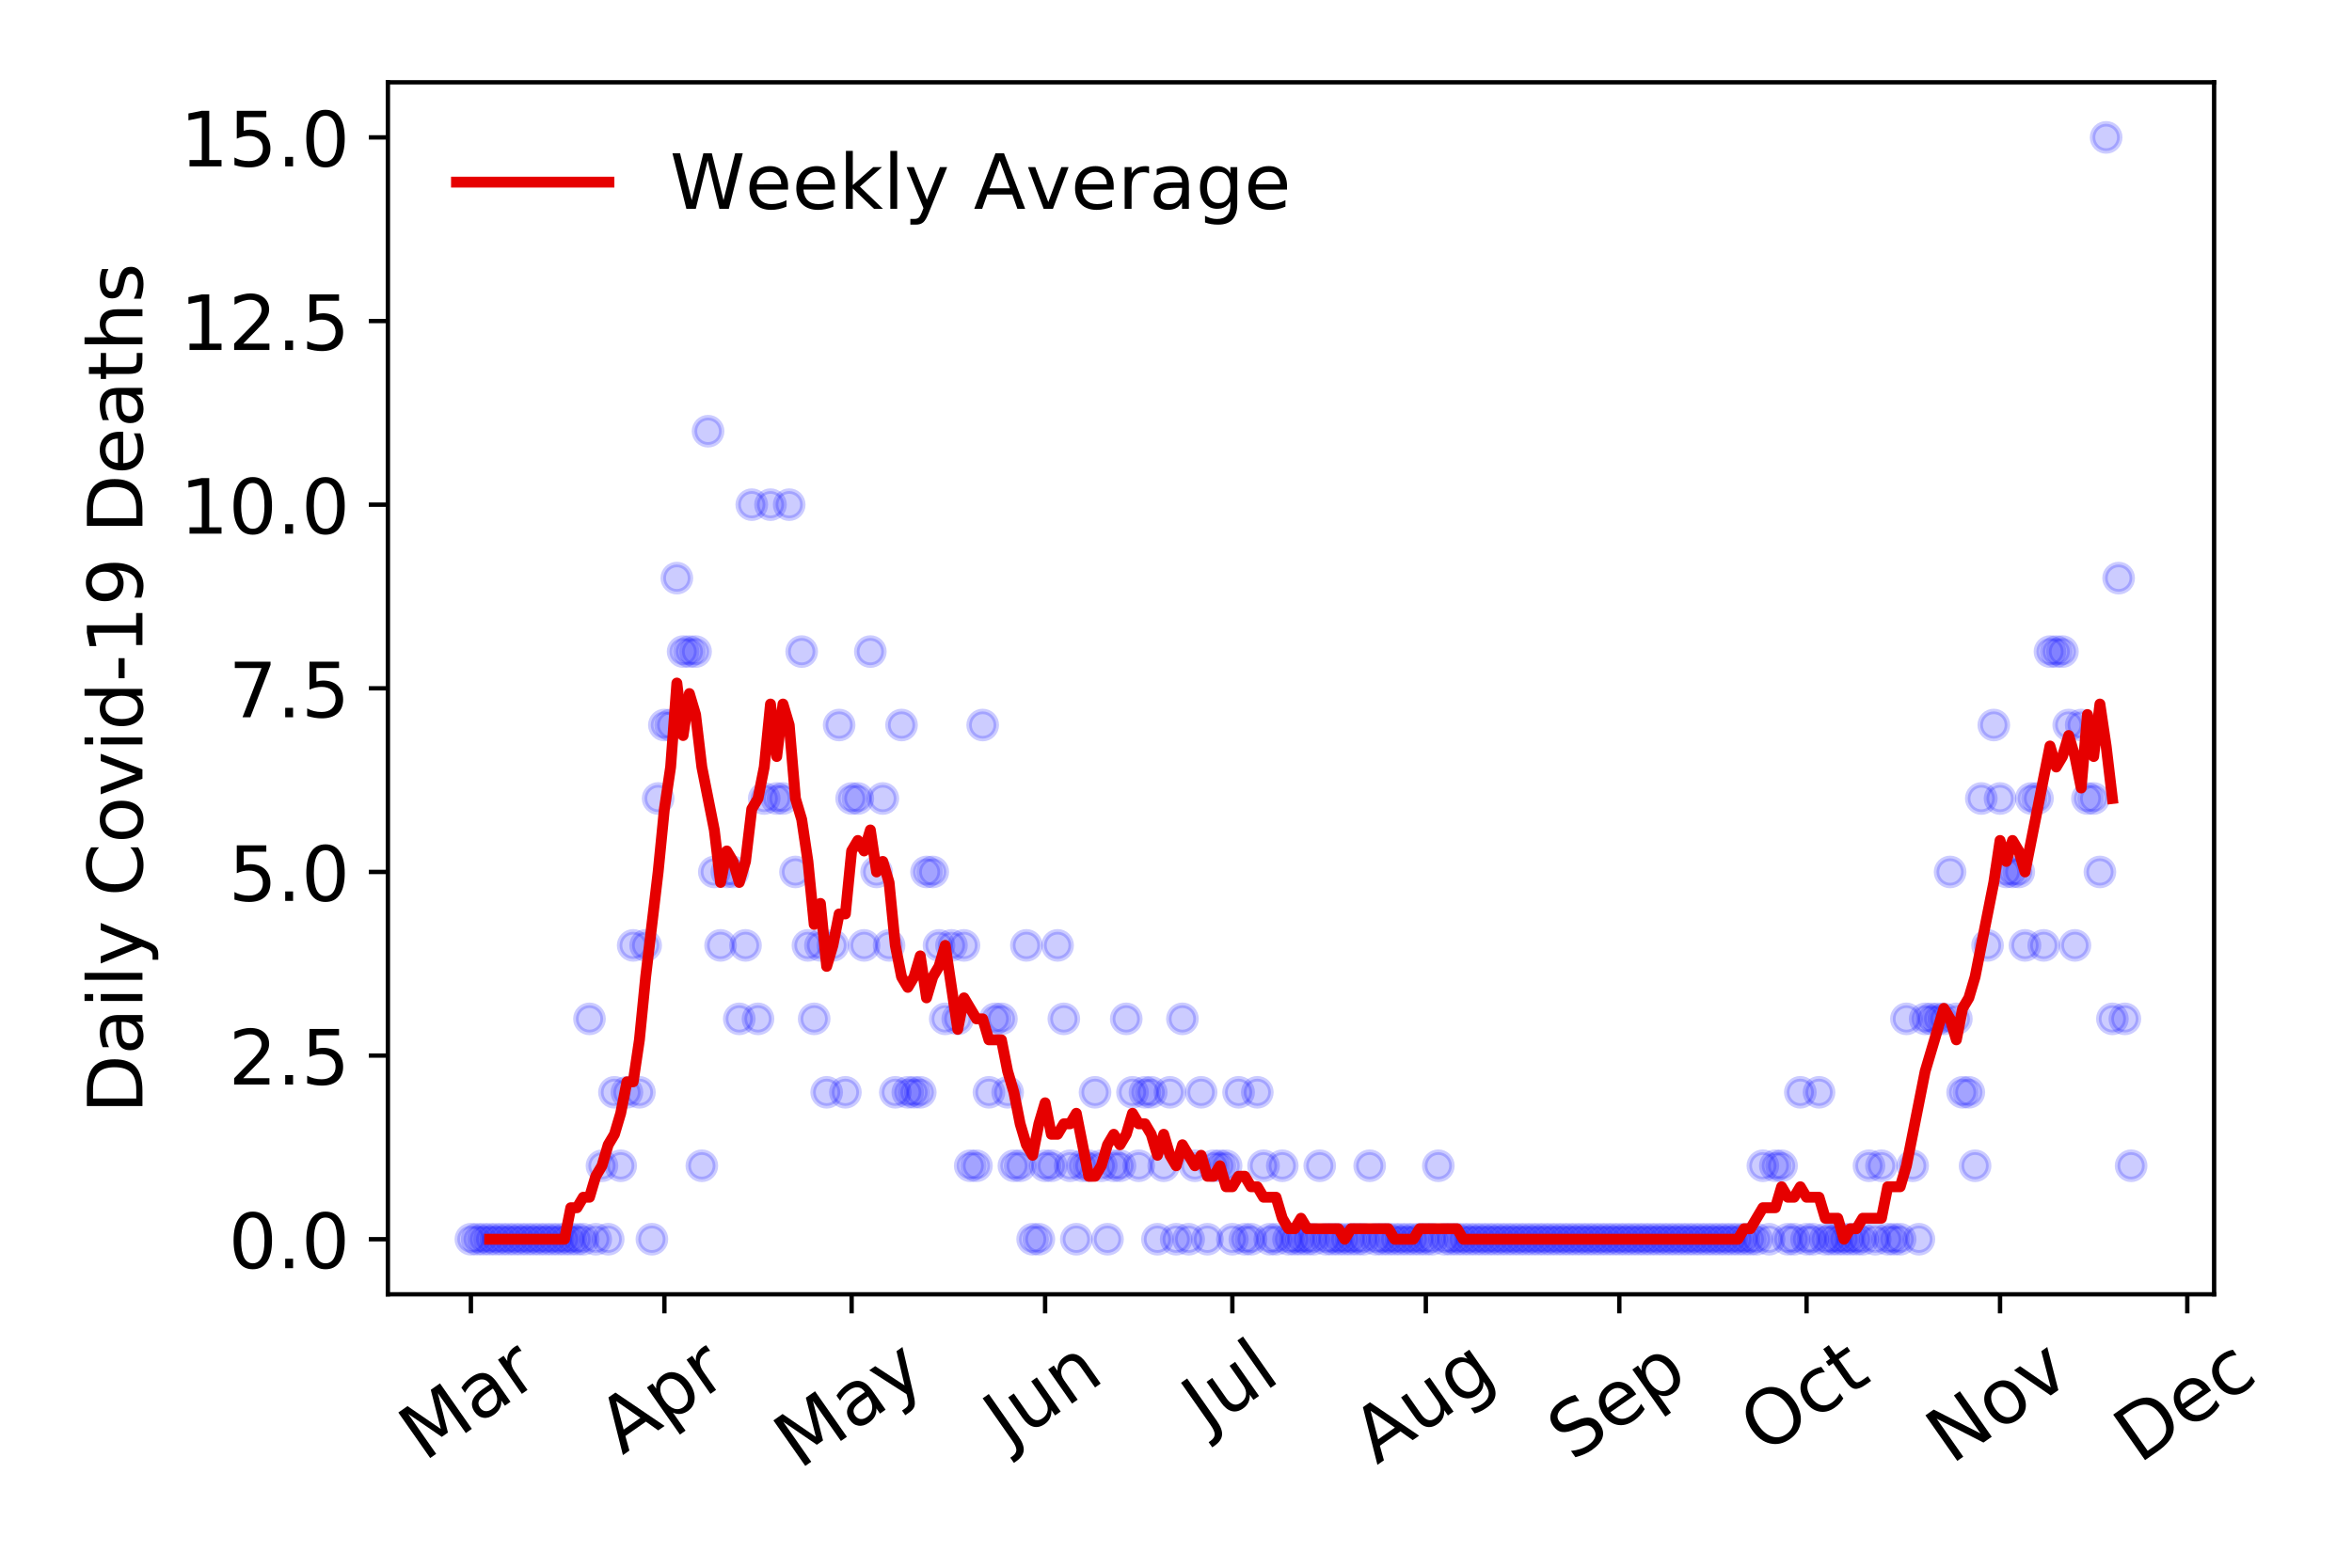 <?xml version="1.0" encoding="utf-8" standalone="no"?>
<!DOCTYPE svg PUBLIC "-//W3C//DTD SVG 1.1//EN"
  "http://www.w3.org/Graphics/SVG/1.1/DTD/svg11.dtd">
<!-- Created with matplotlib (https://matplotlib.org/) -->
<svg height="288pt" version="1.1" viewBox="0 0 432 288" width="432pt" xmlns="http://www.w3.org/2000/svg" xmlns:xlink="http://www.w3.org/1999/xlink">
 <defs>
  <style type="text/css">
*{stroke-linecap:butt;stroke-linejoin:round;}
  </style>
 </defs>
 <g id="figure_1">
  <g id="patch_1">
   <path d="M 0 288 
L 432 288 
L 432 0 
L 0 0 
z
" style="fill:#ffffff;"/>
  </g>
  <g id="axes_1">
   <g id="patch_2">
    <path d="M 71.245 237.778 
L 406.675 237.778 
L 406.675 15.12 
L 71.245 15.12 
z
" style="fill:#ffffff;"/>
   </g>
   <g id="matplotlib.axis_1">
    <g id="xtick_1">
     <g id="line2d_1">
      <defs>
       <path d="M 0 0 
L 0 3.5 
" id="mdf0fb98ae2" style="stroke:#000000;stroke-width:0.8;"/>
      </defs>
      <g>
       <use style="stroke:#000000;stroke-width:0.8;" x="86.492" xlink:href="#mdf0fb98ae2" y="237.778"/>
      </g>
     </g>
     <g id="text_1">
      <!-- Mar -->
      <defs>
       <path d="M 9.812 72.906 
L 24.516 72.906 
L 43.109 23.297 
L 61.812 72.906 
L 76.516 72.906 
L 76.516 0 
L 66.891 0 
L 66.891 64.016 
L 48.094 14.016 
L 38.188 14.016 
L 19.391 64.016 
L 19.391 0 
L 9.812 0 
z
" id="DejaVuSans-77"/>
       <path d="M 34.281 27.484 
Q 23.391 27.484 19.188 25 
Q 14.984 22.516 14.984 16.5 
Q 14.984 11.719 18.141 8.906 
Q 21.297 6.109 26.703 6.109 
Q 34.188 6.109 38.703 11.406 
Q 43.219 16.703 43.219 25.484 
L 43.219 27.484 
z
M 52.203 31.203 
L 52.203 0 
L 43.219 0 
L 43.219 8.297 
Q 40.141 3.328 35.547 0.953 
Q 30.953 -1.422 24.312 -1.422 
Q 15.922 -1.422 10.953 3.297 
Q 6 8.016 6 15.922 
Q 6 25.141 12.172 29.828 
Q 18.359 34.516 30.609 34.516 
L 43.219 34.516 
L 43.219 35.406 
Q 43.219 41.609 39.141 45 
Q 35.062 48.391 27.688 48.391 
Q 23 48.391 18.547 47.266 
Q 14.109 46.141 10.016 43.891 
L 10.016 52.203 
Q 14.938 54.109 19.578 55.047 
Q 24.219 56 28.609 56 
Q 40.484 56 46.344 49.844 
Q 52.203 43.703 52.203 31.203 
z
" id="DejaVuSans-97"/>
       <path d="M 41.109 46.297 
Q 39.594 47.172 37.812 47.578 
Q 36.031 48 33.891 48 
Q 26.266 48 22.188 43.047 
Q 18.109 38.094 18.109 28.812 
L 18.109 0 
L 9.078 0 
L 9.078 54.688 
L 18.109 54.688 
L 18.109 46.188 
Q 20.953 51.172 25.484 53.578 
Q 30.031 56 36.531 56 
Q 37.453 56 38.578 55.875 
Q 39.703 55.766 41.062 55.516 
z
" id="DejaVuSans-114"/>
      </defs>
      <g transform="translate(77.889 268.643)rotate(-35)scale(0.14 -0.14)">
       <use xlink:href="#DejaVuSans-77"/>
       <use x="86.279" xlink:href="#DejaVuSans-97"/>
       <use x="147.559" xlink:href="#DejaVuSans-114"/>
      </g>
     </g>
    </g>
    <g id="xtick_2">
     <g id="line2d_2">
      <g>
       <use style="stroke:#000000;stroke-width:0.8;" x="122.03" xlink:href="#mdf0fb98ae2" y="237.778"/>
      </g>
     </g>
     <g id="text_2">
      <!-- Apr -->
      <defs>
       <path d="M 34.188 63.188 
L 20.797 26.906 
L 47.609 26.906 
z
M 28.609 72.906 
L 39.797 72.906 
L 67.578 0 
L 57.328 0 
L 50.688 18.703 
L 17.828 18.703 
L 11.188 0 
L 0.781 0 
z
" id="DejaVuSans-65"/>
       <path d="M 18.109 8.203 
L 18.109 -20.797 
L 9.078 -20.797 
L 9.078 54.688 
L 18.109 54.688 
L 18.109 46.391 
Q 20.953 51.266 25.266 53.625 
Q 29.594 56 35.594 56 
Q 45.562 56 51.781 48.094 
Q 58.016 40.188 58.016 27.297 
Q 58.016 14.406 51.781 6.484 
Q 45.562 -1.422 35.594 -1.422 
Q 29.594 -1.422 25.266 0.953 
Q 20.953 3.328 18.109 8.203 
z
M 48.688 27.297 
Q 48.688 37.203 44.609 42.844 
Q 40.531 48.484 33.406 48.484 
Q 26.266 48.484 22.188 42.844 
Q 18.109 37.203 18.109 27.297 
Q 18.109 17.391 22.188 11.75 
Q 26.266 6.109 33.406 6.109 
Q 40.531 6.109 44.609 11.75 
Q 48.688 17.391 48.688 27.297 
z
" id="DejaVuSans-112"/>
      </defs>
      <g transform="translate(114.325 267.384)rotate(-35)scale(0.14 -0.14)">
       <use xlink:href="#DejaVuSans-65"/>
       <use x="68.408" xlink:href="#DejaVuSans-112"/>
       <use x="131.885" xlink:href="#DejaVuSans-114"/>
      </g>
     </g>
    </g>
    <g id="xtick_3">
     <g id="line2d_3">
      <g>
       <use style="stroke:#000000;stroke-width:0.8;" x="156.421" xlink:href="#mdf0fb98ae2" y="237.778"/>
      </g>
     </g>
     <g id="text_3">
      <!-- May -->
      <defs>
       <path d="M 32.172 -5.078 
Q 28.375 -14.844 24.75 -17.812 
Q 21.141 -20.797 15.094 -20.797 
L 7.906 -20.797 
L 7.906 -13.281 
L 13.188 -13.281 
Q 16.891 -13.281 18.938 -11.516 
Q 21 -9.766 23.484 -3.219 
L 25.094 0.875 
L 2.984 54.688 
L 12.5 54.688 
L 29.594 11.922 
L 46.688 54.688 
L 56.203 54.688 
z
" id="DejaVuSans-121"/>
      </defs>
      <g transform="translate(146.782 270.094)rotate(-35)scale(0.14 -0.14)">
       <use xlink:href="#DejaVuSans-77"/>
       <use x="86.279" xlink:href="#DejaVuSans-97"/>
       <use x="147.559" xlink:href="#DejaVuSans-121"/>
      </g>
     </g>
    </g>
    <g id="xtick_4">
     <g id="line2d_4">
      <g>
       <use style="stroke:#000000;stroke-width:0.8;" x="191.959" xlink:href="#mdf0fb98ae2" y="237.778"/>
      </g>
     </g>
     <g id="text_4">
      <!-- Jun -->
      <defs>
       <path d="M 9.812 72.906 
L 19.672 72.906 
L 19.672 5.078 
Q 19.672 -8.109 14.672 -14.062 
Q 9.672 -20.016 -1.422 -20.016 
L -5.172 -20.016 
L -5.172 -11.719 
L -2.094 -11.719 
Q 4.438 -11.719 7.125 -8.047 
Q 9.812 -4.391 9.812 5.078 
z
" id="DejaVuSans-74"/>
       <path d="M 8.5 21.578 
L 8.5 54.688 
L 17.484 54.688 
L 17.484 21.922 
Q 17.484 14.156 20.5 10.266 
Q 23.531 6.391 29.594 6.391 
Q 36.859 6.391 41.078 11.031 
Q 45.312 15.672 45.312 23.688 
L 45.312 54.688 
L 54.297 54.688 
L 54.297 0 
L 45.312 0 
L 45.312 8.406 
Q 42.047 3.422 37.719 1 
Q 33.406 -1.422 27.688 -1.422 
Q 18.266 -1.422 13.375 4.438 
Q 8.5 10.297 8.5 21.578 
z
M 31.109 56 
z
" id="DejaVuSans-117"/>
       <path d="M 54.891 33.016 
L 54.891 0 
L 45.906 0 
L 45.906 32.719 
Q 45.906 40.484 42.875 44.328 
Q 39.844 48.188 33.797 48.188 
Q 26.516 48.188 22.312 43.547 
Q 18.109 38.922 18.109 30.906 
L 18.109 0 
L 9.078 0 
L 9.078 54.688 
L 18.109 54.688 
L 18.109 46.188 
Q 21.344 51.125 25.703 53.562 
Q 30.078 56 35.797 56 
Q 45.219 56 50.047 50.172 
Q 54.891 44.344 54.891 33.016 
z
" id="DejaVuSans-110"/>
      </defs>
      <g transform="translate(185.215 266.039)rotate(-35)scale(0.14 -0.14)">
       <use xlink:href="#DejaVuSans-74"/>
       <use x="29.492" xlink:href="#DejaVuSans-117"/>
       <use x="92.871" xlink:href="#DejaVuSans-110"/>
      </g>
     </g>
    </g>
    <g id="xtick_5">
     <g id="line2d_5">
      <g>
       <use style="stroke:#000000;stroke-width:0.8;" x="226.35" xlink:href="#mdf0fb98ae2" y="237.778"/>
      </g>
     </g>
     <g id="text_5">
      <!-- Jul -->
      <defs>
       <path d="M 9.422 75.984 
L 18.406 75.984 
L 18.406 0 
L 9.422 0 
z
" id="DejaVuSans-108"/>
      </defs>
      <g transform="translate(221.647 263.181)rotate(-35)scale(0.14 -0.14)">
       <use xlink:href="#DejaVuSans-74"/>
       <use x="29.492" xlink:href="#DejaVuSans-117"/>
       <use x="92.871" xlink:href="#DejaVuSans-108"/>
      </g>
     </g>
    </g>
    <g id="xtick_6">
     <g id="line2d_6">
      <g>
       <use style="stroke:#000000;stroke-width:0.8;" x="261.888" xlink:href="#mdf0fb98ae2" y="237.778"/>
      </g>
     </g>
     <g id="text_6">
      <!-- Aug -->
      <defs>
       <path d="M 45.406 27.984 
Q 45.406 37.75 41.375 43.109 
Q 37.359 48.484 30.078 48.484 
Q 22.859 48.484 18.828 43.109 
Q 14.797 37.75 14.797 27.984 
Q 14.797 18.266 18.828 12.891 
Q 22.859 7.516 30.078 7.516 
Q 37.359 7.516 41.375 12.891 
Q 45.406 18.266 45.406 27.984 
z
M 54.391 6.781 
Q 54.391 -7.172 48.188 -13.984 
Q 42 -20.797 29.203 -20.797 
Q 24.469 -20.797 20.266 -20.094 
Q 16.062 -19.391 12.109 -17.922 
L 12.109 -9.188 
Q 16.062 -11.328 19.922 -12.344 
Q 23.781 -13.375 27.781 -13.375 
Q 36.625 -13.375 41.016 -8.766 
Q 45.406 -4.156 45.406 5.172 
L 45.406 9.625 
Q 42.625 4.781 38.281 2.391 
Q 33.938 0 27.875 0 
Q 17.828 0 11.672 7.656 
Q 5.516 15.328 5.516 27.984 
Q 5.516 40.672 11.672 48.328 
Q 17.828 56 27.875 56 
Q 33.938 56 38.281 53.609 
Q 42.625 51.219 45.406 46.391 
L 45.406 54.688 
L 54.391 54.688 
z
" id="DejaVuSans-103"/>
      </defs>
      <g transform="translate(252.907 269.172)rotate(-35)scale(0.14 -0.14)">
       <use xlink:href="#DejaVuSans-65"/>
       <use x="68.408" xlink:href="#DejaVuSans-117"/>
       <use x="131.787" xlink:href="#DejaVuSans-103"/>
      </g>
     </g>
    </g>
    <g id="xtick_7">
     <g id="line2d_7">
      <g>
       <use style="stroke:#000000;stroke-width:0.8;" x="297.425" xlink:href="#mdf0fb98ae2" y="237.778"/>
      </g>
     </g>
     <g id="text_7">
      <!-- Sep -->
      <defs>
       <path d="M 53.516 70.516 
L 53.516 60.891 
Q 47.906 63.578 42.922 64.891 
Q 37.938 66.219 33.297 66.219 
Q 25.25 66.219 20.875 63.094 
Q 16.5 59.969 16.5 54.203 
Q 16.5 49.359 19.406 46.891 
Q 22.312 44.438 30.422 42.922 
L 36.375 41.703 
Q 47.406 39.594 52.656 34.297 
Q 57.906 29 57.906 20.125 
Q 57.906 9.516 50.797 4.047 
Q 43.703 -1.422 29.984 -1.422 
Q 24.812 -1.422 18.969 -0.25 
Q 13.141 0.922 6.891 3.219 
L 6.891 13.375 
Q 12.891 10.016 18.656 8.297 
Q 24.422 6.594 29.984 6.594 
Q 38.422 6.594 43.016 9.906 
Q 47.609 13.234 47.609 19.391 
Q 47.609 24.75 44.312 27.781 
Q 41.016 30.812 33.5 32.328 
L 27.484 33.5 
Q 16.453 35.688 11.516 40.375 
Q 6.594 45.062 6.594 53.422 
Q 6.594 63.094 13.406 68.656 
Q 20.219 74.219 32.172 74.219 
Q 37.312 74.219 42.625 73.281 
Q 47.953 72.359 53.516 70.516 
z
" id="DejaVuSans-83"/>
       <path d="M 56.203 29.594 
L 56.203 25.203 
L 14.891 25.203 
Q 15.484 15.922 20.484 11.062 
Q 25.484 6.203 34.422 6.203 
Q 39.594 6.203 44.453 7.469 
Q 49.312 8.734 54.109 11.281 
L 54.109 2.781 
Q 49.266 0.734 44.188 -0.344 
Q 39.109 -1.422 33.891 -1.422 
Q 20.797 -1.422 13.156 6.188 
Q 5.516 13.812 5.516 26.812 
Q 5.516 40.234 12.766 48.109 
Q 20.016 56 32.328 56 
Q 43.359 56 49.781 48.891 
Q 56.203 41.797 56.203 29.594 
z
M 47.219 32.234 
Q 47.125 39.594 43.094 43.984 
Q 39.062 48.391 32.422 48.391 
Q 24.906 48.391 20.391 44.141 
Q 15.875 39.891 15.188 32.172 
z
" id="DejaVuSans-101"/>
      </defs>
      <g transform="translate(288.833 268.629)rotate(-35)scale(0.14 -0.14)">
       <use xlink:href="#DejaVuSans-83"/>
       <use x="63.477" xlink:href="#DejaVuSans-101"/>
       <use x="125" xlink:href="#DejaVuSans-112"/>
      </g>
     </g>
    </g>
    <g id="xtick_8">
     <g id="line2d_8">
      <g>
       <use style="stroke:#000000;stroke-width:0.8;" x="331.817" xlink:href="#mdf0fb98ae2" y="237.778"/>
      </g>
     </g>
     <g id="text_8">
      <!-- Oct -->
      <defs>
       <path d="M 39.406 66.219 
Q 28.656 66.219 22.328 58.203 
Q 16.016 50.203 16.016 36.375 
Q 16.016 22.609 22.328 14.594 
Q 28.656 6.594 39.406 6.594 
Q 50.141 6.594 56.422 14.594 
Q 62.703 22.609 62.703 36.375 
Q 62.703 50.203 56.422 58.203 
Q 50.141 66.219 39.406 66.219 
z
M 39.406 74.219 
Q 54.734 74.219 63.906 63.938 
Q 73.094 53.656 73.094 36.375 
Q 73.094 19.141 63.906 8.859 
Q 54.734 -1.422 39.406 -1.422 
Q 24.031 -1.422 14.812 8.828 
Q 5.609 19.094 5.609 36.375 
Q 5.609 53.656 14.812 63.938 
Q 24.031 74.219 39.406 74.219 
z
" id="DejaVuSans-79"/>
       <path d="M 48.781 52.594 
L 48.781 44.188 
Q 44.969 46.297 41.141 47.344 
Q 37.312 48.391 33.406 48.391 
Q 24.656 48.391 19.812 42.844 
Q 14.984 37.312 14.984 27.297 
Q 14.984 17.281 19.812 11.734 
Q 24.656 6.203 33.406 6.203 
Q 37.312 6.203 41.141 7.25 
Q 44.969 8.297 48.781 10.406 
L 48.781 2.094 
Q 45.016 0.344 40.984 -0.531 
Q 36.969 -1.422 32.422 -1.422 
Q 20.062 -1.422 12.781 6.344 
Q 5.516 14.109 5.516 27.297 
Q 5.516 40.672 12.859 48.328 
Q 20.219 56 33.016 56 
Q 37.156 56 41.109 55.141 
Q 45.062 54.297 48.781 52.594 
z
" id="DejaVuSans-99"/>
       <path d="M 18.312 70.219 
L 18.312 54.688 
L 36.812 54.688 
L 36.812 47.703 
L 18.312 47.703 
L 18.312 18.016 
Q 18.312 11.328 20.141 9.422 
Q 21.969 7.516 27.594 7.516 
L 36.812 7.516 
L 36.812 0 
L 27.594 0 
Q 17.188 0 13.234 3.875 
Q 9.281 7.766 9.281 18.016 
L 9.281 47.703 
L 2.688 47.703 
L 2.688 54.688 
L 9.281 54.688 
L 9.281 70.219 
z
" id="DejaVuSans-116"/>
      </defs>
      <g transform="translate(324.118 267.377)rotate(-35)scale(0.14 -0.14)">
       <use xlink:href="#DejaVuSans-79"/>
       <use x="78.711" xlink:href="#DejaVuSans-99"/>
       <use x="133.691" xlink:href="#DejaVuSans-116"/>
      </g>
     </g>
    </g>
    <g id="xtick_9">
     <g id="line2d_9">
      <g>
       <use style="stroke:#000000;stroke-width:0.8;" x="367.355" xlink:href="#mdf0fb98ae2" y="237.778"/>
      </g>
     </g>
     <g id="text_9">
      <!-- Nov -->
      <defs>
       <path d="M 9.812 72.906 
L 23.094 72.906 
L 55.422 11.922 
L 55.422 72.906 
L 64.984 72.906 
L 64.984 0 
L 51.703 0 
L 19.391 60.984 
L 19.391 0 
L 9.812 0 
z
" id="DejaVuSans-78"/>
       <path d="M 30.609 48.391 
Q 23.391 48.391 19.188 42.75 
Q 14.984 37.109 14.984 27.297 
Q 14.984 17.484 19.156 11.844 
Q 23.344 6.203 30.609 6.203 
Q 37.797 6.203 41.984 11.859 
Q 46.188 17.531 46.188 27.297 
Q 46.188 37.016 41.984 42.703 
Q 37.797 48.391 30.609 48.391 
z
M 30.609 56 
Q 42.328 56 49.016 48.375 
Q 55.719 40.766 55.719 27.297 
Q 55.719 13.875 49.016 6.219 
Q 42.328 -1.422 30.609 -1.422 
Q 18.844 -1.422 12.172 6.219 
Q 5.516 13.875 5.516 27.297 
Q 5.516 40.766 12.172 48.375 
Q 18.844 56 30.609 56 
z
" id="DejaVuSans-111"/>
       <path d="M 2.984 54.688 
L 12.5 54.688 
L 29.594 8.797 
L 46.688 54.688 
L 56.203 54.688 
L 35.688 0 
L 23.484 0 
z
" id="DejaVuSans-118"/>
      </defs>
      <g transform="translate(358.378 269.166)rotate(-35)scale(0.14 -0.14)">
       <use xlink:href="#DejaVuSans-78"/>
       <use x="74.805" xlink:href="#DejaVuSans-111"/>
       <use x="135.986" xlink:href="#DejaVuSans-118"/>
      </g>
     </g>
    </g>
    <g id="xtick_10">
     <g id="line2d_10">
      <g>
       <use style="stroke:#000000;stroke-width:0.8;" x="401.746" xlink:href="#mdf0fb98ae2" y="237.778"/>
      </g>
     </g>
     <g id="text_10">
      <!-- Dec -->
      <defs>
       <path d="M 19.672 64.797 
L 19.672 8.109 
L 31.594 8.109 
Q 46.688 8.109 53.688 14.938 
Q 60.688 21.781 60.688 36.531 
Q 60.688 51.172 53.688 57.984 
Q 46.688 64.797 31.594 64.797 
z
M 9.812 72.906 
L 30.078 72.906 
Q 51.266 72.906 61.172 64.094 
Q 71.094 55.281 71.094 36.531 
Q 71.094 17.672 61.125 8.828 
Q 51.172 0 30.078 0 
L 9.812 0 
z
" id="DejaVuSans-68"/>
      </defs>
      <g transform="translate(392.865 269.032)rotate(-35)scale(0.14 -0.14)">
       <use xlink:href="#DejaVuSans-68"/>
       <use x="77.002" xlink:href="#DejaVuSans-101"/>
       <use x="138.525" xlink:href="#DejaVuSans-99"/>
      </g>
     </g>
    </g>
   </g>
   <g id="matplotlib.axis_2">
    <g id="ytick_1">
     <g id="line2d_11">
      <defs>
       <path d="M 0 0 
L -3.5 0 
" id="ma10bf5c3ab" style="stroke:#000000;stroke-width:0.8;"/>
      </defs>
      <g>
       <use style="stroke:#000000;stroke-width:0.8;" x="71.245" xlink:href="#ma10bf5c3ab" y="227.657"/>
      </g>
     </g>
     <g id="text_11">
      <!-- 0.0 -->
      <defs>
       <path d="M 31.781 66.406 
Q 24.172 66.406 20.328 58.906 
Q 16.5 51.422 16.5 36.375 
Q 16.5 21.391 20.328 13.891 
Q 24.172 6.391 31.781 6.391 
Q 39.453 6.391 43.281 13.891 
Q 47.125 21.391 47.125 36.375 
Q 47.125 51.422 43.281 58.906 
Q 39.453 66.406 31.781 66.406 
z
M 31.781 74.219 
Q 44.047 74.219 50.516 64.516 
Q 56.984 54.828 56.984 36.375 
Q 56.984 17.969 50.516 8.266 
Q 44.047 -1.422 31.781 -1.422 
Q 19.531 -1.422 13.062 8.266 
Q 6.594 17.969 6.594 36.375 
Q 6.594 54.828 13.062 64.516 
Q 19.531 74.219 31.781 74.219 
z
" id="DejaVuSans-48"/>
       <path d="M 10.688 12.406 
L 21 12.406 
L 21 0 
L 10.688 0 
z
" id="DejaVuSans-46"/>
      </defs>
      <g transform="translate(41.981 232.976)scale(0.14 -0.14)">
       <use xlink:href="#DejaVuSans-48"/>
       <use x="63.623" xlink:href="#DejaVuSans-46"/>
       <use x="95.41" xlink:href="#DejaVuSans-48"/>
      </g>
     </g>
    </g>
    <g id="ytick_2">
     <g id="line2d_12">
      <g>
       <use style="stroke:#000000;stroke-width:0.8;" x="71.245" xlink:href="#ma10bf5c3ab" y="193.921"/>
      </g>
     </g>
     <g id="text_12">
      <!-- 2.5 -->
      <defs>
       <path d="M 19.188 8.297 
L 53.609 8.297 
L 53.609 0 
L 7.328 0 
L 7.328 8.297 
Q 12.938 14.109 22.625 23.891 
Q 32.328 33.688 34.812 36.531 
Q 39.547 41.844 41.422 45.531 
Q 43.312 49.219 43.312 52.781 
Q 43.312 58.594 39.234 62.25 
Q 35.156 65.922 28.609 65.922 
Q 23.969 65.922 18.812 64.312 
Q 13.672 62.703 7.812 59.422 
L 7.812 69.391 
Q 13.766 71.781 18.938 73 
Q 24.125 74.219 28.422 74.219 
Q 39.75 74.219 46.484 68.547 
Q 53.219 62.891 53.219 53.422 
Q 53.219 48.922 51.531 44.891 
Q 49.859 40.875 45.406 35.406 
Q 44.188 33.984 37.641 27.219 
Q 31.109 20.453 19.188 8.297 
z
" id="DejaVuSans-50"/>
       <path d="M 10.797 72.906 
L 49.516 72.906 
L 49.516 64.594 
L 19.828 64.594 
L 19.828 46.734 
Q 21.969 47.469 24.109 47.828 
Q 26.266 48.188 28.422 48.188 
Q 40.625 48.188 47.75 41.5 
Q 54.891 34.812 54.891 23.391 
Q 54.891 11.625 47.562 5.094 
Q 40.234 -1.422 26.906 -1.422 
Q 22.312 -1.422 17.547 -0.641 
Q 12.797 0.141 7.719 1.703 
L 7.719 11.625 
Q 12.109 9.234 16.797 8.062 
Q 21.484 6.891 26.703 6.891 
Q 35.156 6.891 40.078 11.328 
Q 45.016 15.766 45.016 23.391 
Q 45.016 31 40.078 35.438 
Q 35.156 39.891 26.703 39.891 
Q 22.75 39.891 18.812 39.016 
Q 14.891 38.141 10.797 36.281 
z
" id="DejaVuSans-53"/>
      </defs>
      <g transform="translate(41.981 199.24)scale(0.14 -0.14)">
       <use xlink:href="#DejaVuSans-50"/>
       <use x="63.623" xlink:href="#DejaVuSans-46"/>
       <use x="95.41" xlink:href="#DejaVuSans-53"/>
      </g>
     </g>
    </g>
    <g id="ytick_3">
     <g id="line2d_13">
      <g>
       <use style="stroke:#000000;stroke-width:0.8;" x="71.245" xlink:href="#ma10bf5c3ab" y="160.185"/>
      </g>
     </g>
     <g id="text_13">
      <!-- 5.0 -->
      <g transform="translate(41.981 165.504)scale(0.14 -0.14)">
       <use xlink:href="#DejaVuSans-53"/>
       <use x="63.623" xlink:href="#DejaVuSans-46"/>
       <use x="95.41" xlink:href="#DejaVuSans-48"/>
      </g>
     </g>
    </g>
    <g id="ytick_4">
     <g id="line2d_14">
      <g>
       <use style="stroke:#000000;stroke-width:0.8;" x="71.245" xlink:href="#ma10bf5c3ab" y="126.449"/>
      </g>
     </g>
     <g id="text_14">
      <!-- 7.5 -->
      <defs>
       <path d="M 8.203 72.906 
L 55.078 72.906 
L 55.078 68.703 
L 28.609 0 
L 18.312 0 
L 43.219 64.594 
L 8.203 64.594 
z
" id="DejaVuSans-55"/>
      </defs>
      <g transform="translate(41.981 131.768)scale(0.14 -0.14)">
       <use xlink:href="#DejaVuSans-55"/>
       <use x="63.623" xlink:href="#DejaVuSans-46"/>
       <use x="95.41" xlink:href="#DejaVuSans-53"/>
      </g>
     </g>
    </g>
    <g id="ytick_5">
     <g id="line2d_15">
      <g>
       <use style="stroke:#000000;stroke-width:0.8;" x="71.245" xlink:href="#ma10bf5c3ab" y="92.713"/>
      </g>
     </g>
     <g id="text_15">
      <!-- 10.0 -->
      <defs>
       <path d="M 12.406 8.297 
L 28.516 8.297 
L 28.516 63.922 
L 10.984 60.406 
L 10.984 69.391 
L 28.422 72.906 
L 38.281 72.906 
L 38.281 8.297 
L 54.391 8.297 
L 54.391 0 
L 12.406 0 
z
" id="DejaVuSans-49"/>
      </defs>
      <g transform="translate(33.073 98.032)scale(0.14 -0.14)">
       <use xlink:href="#DejaVuSans-49"/>
       <use x="63.623" xlink:href="#DejaVuSans-48"/>
       <use x="127.246" xlink:href="#DejaVuSans-46"/>
       <use x="159.033" xlink:href="#DejaVuSans-48"/>
      </g>
     </g>
    </g>
    <g id="ytick_6">
     <g id="line2d_16">
      <g>
       <use style="stroke:#000000;stroke-width:0.8;" x="71.245" xlink:href="#ma10bf5c3ab" y="58.977"/>
      </g>
     </g>
     <g id="text_16">
      <!-- 12.5 -->
      <g transform="translate(33.073 64.296)scale(0.14 -0.14)">
       <use xlink:href="#DejaVuSans-49"/>
       <use x="63.623" xlink:href="#DejaVuSans-50"/>
       <use x="127.246" xlink:href="#DejaVuSans-46"/>
       <use x="159.033" xlink:href="#DejaVuSans-53"/>
      </g>
     </g>
    </g>
    <g id="ytick_7">
     <g id="line2d_17">
      <g>
       <use style="stroke:#000000;stroke-width:0.8;" x="71.245" xlink:href="#ma10bf5c3ab" y="25.241"/>
      </g>
     </g>
     <g id="text_17">
      <!-- 15.0 -->
      <g transform="translate(33.073 30.56)scale(0.14 -0.14)">
       <use xlink:href="#DejaVuSans-49"/>
       <use x="63.623" xlink:href="#DejaVuSans-53"/>
       <use x="127.246" xlink:href="#DejaVuSans-46"/>
       <use x="159.033" xlink:href="#DejaVuSans-48"/>
      </g>
     </g>
    </g>
    <g id="text_18">
     <!-- Daily Covid-19 Deaths -->
     <defs>
      <path d="M 9.422 54.688 
L 18.406 54.688 
L 18.406 0 
L 9.422 0 
z
M 9.422 75.984 
L 18.406 75.984 
L 18.406 64.594 
L 9.422 64.594 
z
" id="DejaVuSans-105"/>
      <path id="DejaVuSans-32"/>
      <path d="M 64.406 67.281 
L 64.406 56.891 
Q 59.422 61.531 53.781 63.812 
Q 48.141 66.109 41.797 66.109 
Q 29.297 66.109 22.656 58.469 
Q 16.016 50.828 16.016 36.375 
Q 16.016 21.969 22.656 14.328 
Q 29.297 6.688 41.797 6.688 
Q 48.141 6.688 53.781 8.984 
Q 59.422 11.281 64.406 15.922 
L 64.406 5.609 
Q 59.234 2.094 53.438 0.328 
Q 47.656 -1.422 41.219 -1.422 
Q 24.656 -1.422 15.125 8.703 
Q 5.609 18.844 5.609 36.375 
Q 5.609 53.953 15.125 64.078 
Q 24.656 74.219 41.219 74.219 
Q 47.75 74.219 53.531 72.484 
Q 59.328 70.75 64.406 67.281 
z
" id="DejaVuSans-67"/>
      <path d="M 45.406 46.391 
L 45.406 75.984 
L 54.391 75.984 
L 54.391 0 
L 45.406 0 
L 45.406 8.203 
Q 42.578 3.328 38.25 0.953 
Q 33.938 -1.422 27.875 -1.422 
Q 17.969 -1.422 11.734 6.484 
Q 5.516 14.406 5.516 27.297 
Q 5.516 40.188 11.734 48.094 
Q 17.969 56 27.875 56 
Q 33.938 56 38.25 53.625 
Q 42.578 51.266 45.406 46.391 
z
M 14.797 27.297 
Q 14.797 17.391 18.875 11.75 
Q 22.953 6.109 30.078 6.109 
Q 37.203 6.109 41.297 11.75 
Q 45.406 17.391 45.406 27.297 
Q 45.406 37.203 41.297 42.844 
Q 37.203 48.484 30.078 48.484 
Q 22.953 48.484 18.875 42.844 
Q 14.797 37.203 14.797 27.297 
z
" id="DejaVuSans-100"/>
      <path d="M 4.891 31.391 
L 31.203 31.391 
L 31.203 23.391 
L 4.891 23.391 
z
" id="DejaVuSans-45"/>
      <path d="M 10.984 1.516 
L 10.984 10.5 
Q 14.703 8.734 18.5 7.812 
Q 22.312 6.891 25.984 6.891 
Q 35.75 6.891 40.891 13.453 
Q 46.047 20.016 46.781 33.406 
Q 43.953 29.203 39.594 26.953 
Q 35.25 24.703 29.984 24.703 
Q 19.047 24.703 12.672 31.312 
Q 6.297 37.938 6.297 49.422 
Q 6.297 60.641 12.938 67.422 
Q 19.578 74.219 30.609 74.219 
Q 43.266 74.219 49.922 64.516 
Q 56.594 54.828 56.594 36.375 
Q 56.594 19.141 48.406 8.859 
Q 40.234 -1.422 26.422 -1.422 
Q 22.703 -1.422 18.891 -0.688 
Q 15.094 0.047 10.984 1.516 
z
M 30.609 32.422 
Q 37.25 32.422 41.125 36.953 
Q 45.016 41.5 45.016 49.422 
Q 45.016 57.281 41.125 61.844 
Q 37.25 66.406 30.609 66.406 
Q 23.969 66.406 20.094 61.844 
Q 16.219 57.281 16.219 49.422 
Q 16.219 41.5 20.094 36.953 
Q 23.969 32.422 30.609 32.422 
z
" id="DejaVuSans-57"/>
      <path d="M 54.891 33.016 
L 54.891 0 
L 45.906 0 
L 45.906 32.719 
Q 45.906 40.484 42.875 44.328 
Q 39.844 48.188 33.797 48.188 
Q 26.516 48.188 22.312 43.547 
Q 18.109 38.922 18.109 30.906 
L 18.109 0 
L 9.078 0 
L 9.078 75.984 
L 18.109 75.984 
L 18.109 46.188 
Q 21.344 51.125 25.703 53.562 
Q 30.078 56 35.797 56 
Q 45.219 56 50.047 50.172 
Q 54.891 44.344 54.891 33.016 
z
" id="DejaVuSans-104"/>
      <path d="M 44.281 53.078 
L 44.281 44.578 
Q 40.484 46.531 36.375 47.5 
Q 32.281 48.484 27.875 48.484 
Q 21.188 48.484 17.844 46.438 
Q 14.5 44.391 14.5 40.281 
Q 14.5 37.156 16.891 35.375 
Q 19.281 33.594 26.516 31.984 
L 29.594 31.297 
Q 39.156 29.25 43.188 25.516 
Q 47.219 21.781 47.219 15.094 
Q 47.219 7.469 41.188 3.016 
Q 35.156 -1.422 24.609 -1.422 
Q 20.219 -1.422 15.453 -0.562 
Q 10.688 0.297 5.422 2 
L 5.422 11.281 
Q 10.406 8.688 15.234 7.391 
Q 20.062 6.109 24.812 6.109 
Q 31.156 6.109 34.562 8.281 
Q 37.984 10.453 37.984 14.406 
Q 37.984 18.062 35.516 20.016 
Q 33.062 21.969 24.703 23.781 
L 21.578 24.516 
Q 13.234 26.266 9.516 29.906 
Q 5.812 33.547 5.812 39.891 
Q 5.812 47.609 11.281 51.797 
Q 16.75 56 26.812 56 
Q 31.781 56 36.172 55.266 
Q 40.578 54.547 44.281 53.078 
z
" id="DejaVuSans-115"/>
     </defs>
     <g transform="translate(26.162 204.56)rotate(-90)scale(0.14 -0.14)">
      <use xlink:href="#DejaVuSans-68"/>
      <use x="77.002" xlink:href="#DejaVuSans-97"/>
      <use x="138.281" xlink:href="#DejaVuSans-105"/>
      <use x="166.064" xlink:href="#DejaVuSans-108"/>
      <use x="193.848" xlink:href="#DejaVuSans-121"/>
      <use x="253.027" xlink:href="#DejaVuSans-32"/>
      <use x="284.814" xlink:href="#DejaVuSans-67"/>
      <use x="354.639" xlink:href="#DejaVuSans-111"/>
      <use x="415.82" xlink:href="#DejaVuSans-118"/>
      <use x="475" xlink:href="#DejaVuSans-105"/>
      <use x="502.783" xlink:href="#DejaVuSans-100"/>
      <use x="566.26" xlink:href="#DejaVuSans-45"/>
      <use x="602.344" xlink:href="#DejaVuSans-49"/>
      <use x="665.967" xlink:href="#DejaVuSans-57"/>
      <use x="729.59" xlink:href="#DejaVuSans-32"/>
      <use x="761.377" xlink:href="#DejaVuSans-68"/>
      <use x="838.379" xlink:href="#DejaVuSans-101"/>
      <use x="899.902" xlink:href="#DejaVuSans-97"/>
      <use x="961.182" xlink:href="#DejaVuSans-116"/>
      <use x="1000.391" xlink:href="#DejaVuSans-104"/>
      <use x="1063.77" xlink:href="#DejaVuSans-115"/>
     </g>
    </g>
   </g>
   <g id="line2d_18">
    <defs>
     <path d="M 0 2.5 
C 0.663 2.5 1.299 2.237 1.768 1.768 
C 2.237 1.299 2.5 0.663 2.5 0 
C 2.5 -0.663 2.237 -1.299 1.768 -1.768 
C 1.299 -2.237 0.663 -2.5 0 -2.5 
C -0.663 -2.5 -1.299 -2.237 -1.768 -1.768 
C -2.237 -1.299 -2.5 -0.663 -2.5 0 
C -2.5 0.663 -2.237 1.299 -1.768 1.768 
C -1.299 2.237 -0.663 2.5 0 2.5 
z
" id="m5d5a72955b" style="stroke:#0000ff;stroke-opacity:0.2;"/>
    </defs>
    <g clip-path="url(#p4e73d25fcb)">
     <use style="fill:#0000ff;fill-opacity:0.2;stroke:#0000ff;stroke-opacity:0.2;" x="86.492" xlink:href="#m5d5a72955b" y="227.657"/>
     <use style="fill:#0000ff;fill-opacity:0.2;stroke:#0000ff;stroke-opacity:0.2;" x="87.638" xlink:href="#m5d5a72955b" y="227.657"/>
     <use style="fill:#0000ff;fill-opacity:0.2;stroke:#0000ff;stroke-opacity:0.2;" x="88.785" xlink:href="#m5d5a72955b" y="227.657"/>
     <use style="fill:#0000ff;fill-opacity:0.2;stroke:#0000ff;stroke-opacity:0.2;" x="89.931" xlink:href="#m5d5a72955b" y="227.657"/>
     <use style="fill:#0000ff;fill-opacity:0.2;stroke:#0000ff;stroke-opacity:0.2;" x="91.077" xlink:href="#m5d5a72955b" y="227.657"/>
     <use style="fill:#0000ff;fill-opacity:0.2;stroke:#0000ff;stroke-opacity:0.2;" x="92.224" xlink:href="#m5d5a72955b" y="227.657"/>
     <use style="fill:#0000ff;fill-opacity:0.2;stroke:#0000ff;stroke-opacity:0.2;" x="93.37" xlink:href="#m5d5a72955b" y="227.657"/>
     <use style="fill:#0000ff;fill-opacity:0.2;stroke:#0000ff;stroke-opacity:0.2;" x="94.516" xlink:href="#m5d5a72955b" y="227.657"/>
     <use style="fill:#0000ff;fill-opacity:0.2;stroke:#0000ff;stroke-opacity:0.2;" x="95.663" xlink:href="#m5d5a72955b" y="227.657"/>
     <use style="fill:#0000ff;fill-opacity:0.2;stroke:#0000ff;stroke-opacity:0.2;" x="96.809" xlink:href="#m5d5a72955b" y="227.657"/>
     <use style="fill:#0000ff;fill-opacity:0.2;stroke:#0000ff;stroke-opacity:0.2;" x="97.956" xlink:href="#m5d5a72955b" y="227.657"/>
     <use style="fill:#0000ff;fill-opacity:0.2;stroke:#0000ff;stroke-opacity:0.2;" x="99.102" xlink:href="#m5d5a72955b" y="227.657"/>
     <use style="fill:#0000ff;fill-opacity:0.2;stroke:#0000ff;stroke-opacity:0.2;" x="100.248" xlink:href="#m5d5a72955b" y="227.657"/>
     <use style="fill:#0000ff;fill-opacity:0.2;stroke:#0000ff;stroke-opacity:0.2;" x="101.395" xlink:href="#m5d5a72955b" y="227.657"/>
     <use style="fill:#0000ff;fill-opacity:0.2;stroke:#0000ff;stroke-opacity:0.2;" x="102.541" xlink:href="#m5d5a72955b" y="227.657"/>
     <use style="fill:#0000ff;fill-opacity:0.2;stroke:#0000ff;stroke-opacity:0.2;" x="103.688" xlink:href="#m5d5a72955b" y="227.657"/>
     <use style="fill:#0000ff;fill-opacity:0.2;stroke:#0000ff;stroke-opacity:0.2;" x="104.834" xlink:href="#m5d5a72955b" y="227.657"/>
     <use style="fill:#0000ff;fill-opacity:0.2;stroke:#0000ff;stroke-opacity:0.2;" x="105.98" xlink:href="#m5d5a72955b" y="227.657"/>
     <use style="fill:#0000ff;fill-opacity:0.2;stroke:#0000ff;stroke-opacity:0.2;" x="107.127" xlink:href="#m5d5a72955b" y="227.657"/>
     <use style="fill:#0000ff;fill-opacity:0.2;stroke:#0000ff;stroke-opacity:0.2;" x="108.273" xlink:href="#m5d5a72955b" y="187.174"/>
     <use style="fill:#0000ff;fill-opacity:0.2;stroke:#0000ff;stroke-opacity:0.2;" x="109.419" xlink:href="#m5d5a72955b" y="227.657"/>
     <use style="fill:#0000ff;fill-opacity:0.2;stroke:#0000ff;stroke-opacity:0.2;" x="110.566" xlink:href="#m5d5a72955b" y="214.163"/>
     <use style="fill:#0000ff;fill-opacity:0.2;stroke:#0000ff;stroke-opacity:0.2;" x="111.712" xlink:href="#m5d5a72955b" y="227.657"/>
     <use style="fill:#0000ff;fill-opacity:0.2;stroke:#0000ff;stroke-opacity:0.2;" x="112.859" xlink:href="#m5d5a72955b" y="200.668"/>
     <use style="fill:#0000ff;fill-opacity:0.2;stroke:#0000ff;stroke-opacity:0.2;" x="114.005" xlink:href="#m5d5a72955b" y="214.163"/>
     <use style="fill:#0000ff;fill-opacity:0.2;stroke:#0000ff;stroke-opacity:0.2;" x="115.151" xlink:href="#m5d5a72955b" y="200.668"/>
     <use style="fill:#0000ff;fill-opacity:0.2;stroke:#0000ff;stroke-opacity:0.2;" x="116.298" xlink:href="#m5d5a72955b" y="173.68"/>
     <use style="fill:#0000ff;fill-opacity:0.2;stroke:#0000ff;stroke-opacity:0.2;" x="117.444" xlink:href="#m5d5a72955b" y="200.668"/>
     <use style="fill:#0000ff;fill-opacity:0.2;stroke:#0000ff;stroke-opacity:0.2;" x="118.59" xlink:href="#m5d5a72955b" y="173.68"/>
     <use style="fill:#0000ff;fill-opacity:0.2;stroke:#0000ff;stroke-opacity:0.2;" x="119.737" xlink:href="#m5d5a72955b" y="227.657"/>
     <use style="fill:#0000ff;fill-opacity:0.2;stroke:#0000ff;stroke-opacity:0.2;" x="120.883" xlink:href="#m5d5a72955b" y="146.691"/>
     <use style="fill:#0000ff;fill-opacity:0.2;stroke:#0000ff;stroke-opacity:0.2;" x="122.03" xlink:href="#m5d5a72955b" y="133.196"/>
     <use style="fill:#0000ff;fill-opacity:0.2;stroke:#0000ff;stroke-opacity:0.2;" x="123.176" xlink:href="#m5d5a72955b" y="133.196"/>
     <use style="fill:#0000ff;fill-opacity:0.2;stroke:#0000ff;stroke-opacity:0.2;" x="124.322" xlink:href="#m5d5a72955b" y="106.207"/>
     <use style="fill:#0000ff;fill-opacity:0.2;stroke:#0000ff;stroke-opacity:0.2;" x="125.469" xlink:href="#m5d5a72955b" y="119.702"/>
     <use style="fill:#0000ff;fill-opacity:0.2;stroke:#0000ff;stroke-opacity:0.2;" x="126.615" xlink:href="#m5d5a72955b" y="119.702"/>
     <use style="fill:#0000ff;fill-opacity:0.2;stroke:#0000ff;stroke-opacity:0.2;" x="127.761" xlink:href="#m5d5a72955b" y="119.702"/>
     <use style="fill:#0000ff;fill-opacity:0.2;stroke:#0000ff;stroke-opacity:0.2;" x="128.908" xlink:href="#m5d5a72955b" y="214.163"/>
     <use style="fill:#0000ff;fill-opacity:0.2;stroke:#0000ff;stroke-opacity:0.2;" x="130.054" xlink:href="#m5d5a72955b" y="79.219"/>
     <use style="fill:#0000ff;fill-opacity:0.2;stroke:#0000ff;stroke-opacity:0.2;" x="131.201" xlink:href="#m5d5a72955b" y="160.185"/>
     <use style="fill:#0000ff;fill-opacity:0.2;stroke:#0000ff;stroke-opacity:0.2;" x="132.347" xlink:href="#m5d5a72955b" y="173.68"/>
     <use style="fill:#0000ff;fill-opacity:0.2;stroke:#0000ff;stroke-opacity:0.2;" x="133.493" xlink:href="#m5d5a72955b" y="160.185"/>
     <use style="fill:#0000ff;fill-opacity:0.2;stroke:#0000ff;stroke-opacity:0.2;" x="134.64" xlink:href="#m5d5a72955b" y="160.185"/>
     <use style="fill:#0000ff;fill-opacity:0.2;stroke:#0000ff;stroke-opacity:0.2;" x="135.786" xlink:href="#m5d5a72955b" y="187.174"/>
     <use style="fill:#0000ff;fill-opacity:0.2;stroke:#0000ff;stroke-opacity:0.2;" x="136.932" xlink:href="#m5d5a72955b" y="173.68"/>
     <use style="fill:#0000ff;fill-opacity:0.2;stroke:#0000ff;stroke-opacity:0.2;" x="138.079" xlink:href="#m5d5a72955b" y="92.713"/>
     <use style="fill:#0000ff;fill-opacity:0.2;stroke:#0000ff;stroke-opacity:0.2;" x="139.225" xlink:href="#m5d5a72955b" y="187.174"/>
     <use style="fill:#0000ff;fill-opacity:0.2;stroke:#0000ff;stroke-opacity:0.2;" x="140.372" xlink:href="#m5d5a72955b" y="146.691"/>
     <use style="fill:#0000ff;fill-opacity:0.2;stroke:#0000ff;stroke-opacity:0.2;" x="141.518" xlink:href="#m5d5a72955b" y="92.713"/>
     <use style="fill:#0000ff;fill-opacity:0.2;stroke:#0000ff;stroke-opacity:0.2;" x="142.664" xlink:href="#m5d5a72955b" y="146.691"/>
     <use style="fill:#0000ff;fill-opacity:0.2;stroke:#0000ff;stroke-opacity:0.2;" x="143.811" xlink:href="#m5d5a72955b" y="146.691"/>
     <use style="fill:#0000ff;fill-opacity:0.2;stroke:#0000ff;stroke-opacity:0.2;" x="144.957" xlink:href="#m5d5a72955b" y="92.713"/>
     <use style="fill:#0000ff;fill-opacity:0.2;stroke:#0000ff;stroke-opacity:0.2;" x="146.104" xlink:href="#m5d5a72955b" y="160.185"/>
     <use style="fill:#0000ff;fill-opacity:0.2;stroke:#0000ff;stroke-opacity:0.2;" x="147.25" xlink:href="#m5d5a72955b" y="119.702"/>
     <use style="fill:#0000ff;fill-opacity:0.2;stroke:#0000ff;stroke-opacity:0.2;" x="148.396" xlink:href="#m5d5a72955b" y="173.68"/>
     <use style="fill:#0000ff;fill-opacity:0.2;stroke:#0000ff;stroke-opacity:0.2;" x="149.543" xlink:href="#m5d5a72955b" y="187.174"/>
     <use style="fill:#0000ff;fill-opacity:0.2;stroke:#0000ff;stroke-opacity:0.2;" x="150.689" xlink:href="#m5d5a72955b" y="173.68"/>
     <use style="fill:#0000ff;fill-opacity:0.2;stroke:#0000ff;stroke-opacity:0.2;" x="151.835" xlink:href="#m5d5a72955b" y="200.668"/>
     <use style="fill:#0000ff;fill-opacity:0.2;stroke:#0000ff;stroke-opacity:0.2;" x="152.982" xlink:href="#m5d5a72955b" y="173.68"/>
     <use style="fill:#0000ff;fill-opacity:0.2;stroke:#0000ff;stroke-opacity:0.2;" x="154.128" xlink:href="#m5d5a72955b" y="133.196"/>
     <use style="fill:#0000ff;fill-opacity:0.2;stroke:#0000ff;stroke-opacity:0.2;" x="155.275" xlink:href="#m5d5a72955b" y="200.668"/>
     <use style="fill:#0000ff;fill-opacity:0.2;stroke:#0000ff;stroke-opacity:0.2;" x="156.421" xlink:href="#m5d5a72955b" y="146.691"/>
     <use style="fill:#0000ff;fill-opacity:0.2;stroke:#0000ff;stroke-opacity:0.2;" x="157.567" xlink:href="#m5d5a72955b" y="146.691"/>
     <use style="fill:#0000ff;fill-opacity:0.2;stroke:#0000ff;stroke-opacity:0.2;" x="158.714" xlink:href="#m5d5a72955b" y="173.68"/>
     <use style="fill:#0000ff;fill-opacity:0.2;stroke:#0000ff;stroke-opacity:0.2;" x="159.86" xlink:href="#m5d5a72955b" y="119.702"/>
     <use style="fill:#0000ff;fill-opacity:0.2;stroke:#0000ff;stroke-opacity:0.2;" x="161.006" xlink:href="#m5d5a72955b" y="160.185"/>
     <use style="fill:#0000ff;fill-opacity:0.2;stroke:#0000ff;stroke-opacity:0.2;" x="162.153" xlink:href="#m5d5a72955b" y="146.691"/>
     <use style="fill:#0000ff;fill-opacity:0.2;stroke:#0000ff;stroke-opacity:0.2;" x="163.299" xlink:href="#m5d5a72955b" y="173.68"/>
     <use style="fill:#0000ff;fill-opacity:0.2;stroke:#0000ff;stroke-opacity:0.2;" x="164.446" xlink:href="#m5d5a72955b" y="200.668"/>
     <use style="fill:#0000ff;fill-opacity:0.2;stroke:#0000ff;stroke-opacity:0.2;" x="165.592" xlink:href="#m5d5a72955b" y="133.196"/>
     <use style="fill:#0000ff;fill-opacity:0.2;stroke:#0000ff;stroke-opacity:0.2;" x="166.738" xlink:href="#m5d5a72955b" y="200.668"/>
     <use style="fill:#0000ff;fill-opacity:0.2;stroke:#0000ff;stroke-opacity:0.2;" x="167.885" xlink:href="#m5d5a72955b" y="200.668"/>
     <use style="fill:#0000ff;fill-opacity:0.2;stroke:#0000ff;stroke-opacity:0.2;" x="169.031" xlink:href="#m5d5a72955b" y="200.668"/>
     <use style="fill:#0000ff;fill-opacity:0.2;stroke:#0000ff;stroke-opacity:0.2;" x="170.177" xlink:href="#m5d5a72955b" y="160.185"/>
     <use style="fill:#0000ff;fill-opacity:0.2;stroke:#0000ff;stroke-opacity:0.2;" x="171.324" xlink:href="#m5d5a72955b" y="160.185"/>
     <use style="fill:#0000ff;fill-opacity:0.2;stroke:#0000ff;stroke-opacity:0.2;" x="172.47" xlink:href="#m5d5a72955b" y="173.68"/>
     <use style="fill:#0000ff;fill-opacity:0.2;stroke:#0000ff;stroke-opacity:0.2;" x="173.617" xlink:href="#m5d5a72955b" y="187.174"/>
     <use style="fill:#0000ff;fill-opacity:0.2;stroke:#0000ff;stroke-opacity:0.2;" x="174.763" xlink:href="#m5d5a72955b" y="173.68"/>
     <use style="fill:#0000ff;fill-opacity:0.2;stroke:#0000ff;stroke-opacity:0.2;" x="175.909" xlink:href="#m5d5a72955b" y="187.174"/>
     <use style="fill:#0000ff;fill-opacity:0.2;stroke:#0000ff;stroke-opacity:0.2;" x="177.056" xlink:href="#m5d5a72955b" y="173.68"/>
     <use style="fill:#0000ff;fill-opacity:0.2;stroke:#0000ff;stroke-opacity:0.2;" x="178.202" xlink:href="#m5d5a72955b" y="214.163"/>
     <use style="fill:#0000ff;fill-opacity:0.2;stroke:#0000ff;stroke-opacity:0.2;" x="179.349" xlink:href="#m5d5a72955b" y="214.163"/>
     <use style="fill:#0000ff;fill-opacity:0.2;stroke:#0000ff;stroke-opacity:0.2;" x="180.495" xlink:href="#m5d5a72955b" y="133.196"/>
     <use style="fill:#0000ff;fill-opacity:0.2;stroke:#0000ff;stroke-opacity:0.2;" x="181.641" xlink:href="#m5d5a72955b" y="200.668"/>
     <use style="fill:#0000ff;fill-opacity:0.2;stroke:#0000ff;stroke-opacity:0.2;" x="182.788" xlink:href="#m5d5a72955b" y="187.174"/>
     <use style="fill:#0000ff;fill-opacity:0.2;stroke:#0000ff;stroke-opacity:0.2;" x="183.934" xlink:href="#m5d5a72955b" y="187.174"/>
     <use style="fill:#0000ff;fill-opacity:0.2;stroke:#0000ff;stroke-opacity:0.2;" x="185.08" xlink:href="#m5d5a72955b" y="200.668"/>
     <use style="fill:#0000ff;fill-opacity:0.2;stroke:#0000ff;stroke-opacity:0.2;" x="186.227" xlink:href="#m5d5a72955b" y="214.163"/>
     <use style="fill:#0000ff;fill-opacity:0.2;stroke:#0000ff;stroke-opacity:0.2;" x="187.373" xlink:href="#m5d5a72955b" y="214.163"/>
     <use style="fill:#0000ff;fill-opacity:0.2;stroke:#0000ff;stroke-opacity:0.2;" x="188.52" xlink:href="#m5d5a72955b" y="173.68"/>
     <use style="fill:#0000ff;fill-opacity:0.2;stroke:#0000ff;stroke-opacity:0.2;" x="189.666" xlink:href="#m5d5a72955b" y="227.657"/>
     <use style="fill:#0000ff;fill-opacity:0.2;stroke:#0000ff;stroke-opacity:0.2;" x="190.812" xlink:href="#m5d5a72955b" y="227.657"/>
     <use style="fill:#0000ff;fill-opacity:0.2;stroke:#0000ff;stroke-opacity:0.2;" x="191.959" xlink:href="#m5d5a72955b" y="214.163"/>
     <use style="fill:#0000ff;fill-opacity:0.2;stroke:#0000ff;stroke-opacity:0.2;" x="193.105" xlink:href="#m5d5a72955b" y="214.163"/>
     <use style="fill:#0000ff;fill-opacity:0.2;stroke:#0000ff;stroke-opacity:0.2;" x="194.251" xlink:href="#m5d5a72955b" y="173.68"/>
     <use style="fill:#0000ff;fill-opacity:0.2;stroke:#0000ff;stroke-opacity:0.2;" x="195.398" xlink:href="#m5d5a72955b" y="187.174"/>
     <use style="fill:#0000ff;fill-opacity:0.2;stroke:#0000ff;stroke-opacity:0.2;" x="196.544" xlink:href="#m5d5a72955b" y="214.163"/>
     <use style="fill:#0000ff;fill-opacity:0.2;stroke:#0000ff;stroke-opacity:0.2;" x="197.691" xlink:href="#m5d5a72955b" y="227.657"/>
     <use style="fill:#0000ff;fill-opacity:0.2;stroke:#0000ff;stroke-opacity:0.2;" x="198.837" xlink:href="#m5d5a72955b" y="214.163"/>
     <use style="fill:#0000ff;fill-opacity:0.2;stroke:#0000ff;stroke-opacity:0.2;" x="199.983" xlink:href="#m5d5a72955b" y="214.163"/>
     <use style="fill:#0000ff;fill-opacity:0.2;stroke:#0000ff;stroke-opacity:0.2;" x="201.13" xlink:href="#m5d5a72955b" y="200.668"/>
     <use style="fill:#0000ff;fill-opacity:0.2;stroke:#0000ff;stroke-opacity:0.2;" x="202.276" xlink:href="#m5d5a72955b" y="214.163"/>
     <use style="fill:#0000ff;fill-opacity:0.2;stroke:#0000ff;stroke-opacity:0.2;" x="203.422" xlink:href="#m5d5a72955b" y="227.657"/>
     <use style="fill:#0000ff;fill-opacity:0.2;stroke:#0000ff;stroke-opacity:0.2;" x="204.569" xlink:href="#m5d5a72955b" y="214.163"/>
     <use style="fill:#0000ff;fill-opacity:0.2;stroke:#0000ff;stroke-opacity:0.2;" x="205.715" xlink:href="#m5d5a72955b" y="214.163"/>
     <use style="fill:#0000ff;fill-opacity:0.2;stroke:#0000ff;stroke-opacity:0.2;" x="206.862" xlink:href="#m5d5a72955b" y="187.174"/>
     <use style="fill:#0000ff;fill-opacity:0.2;stroke:#0000ff;stroke-opacity:0.2;" x="208.008" xlink:href="#m5d5a72955b" y="200.668"/>
     <use style="fill:#0000ff;fill-opacity:0.2;stroke:#0000ff;stroke-opacity:0.2;" x="209.154" xlink:href="#m5d5a72955b" y="214.163"/>
     <use style="fill:#0000ff;fill-opacity:0.2;stroke:#0000ff;stroke-opacity:0.2;" x="210.301" xlink:href="#m5d5a72955b" y="200.668"/>
     <use style="fill:#0000ff;fill-opacity:0.2;stroke:#0000ff;stroke-opacity:0.2;" x="211.447" xlink:href="#m5d5a72955b" y="200.668"/>
     <use style="fill:#0000ff;fill-opacity:0.2;stroke:#0000ff;stroke-opacity:0.2;" x="212.593" xlink:href="#m5d5a72955b" y="227.657"/>
     <use style="fill:#0000ff;fill-opacity:0.2;stroke:#0000ff;stroke-opacity:0.2;" x="213.74" xlink:href="#m5d5a72955b" y="214.163"/>
     <use style="fill:#0000ff;fill-opacity:0.2;stroke:#0000ff;stroke-opacity:0.2;" x="214.886" xlink:href="#m5d5a72955b" y="200.668"/>
     <use style="fill:#0000ff;fill-opacity:0.2;stroke:#0000ff;stroke-opacity:0.2;" x="216.033" xlink:href="#m5d5a72955b" y="227.657"/>
     <use style="fill:#0000ff;fill-opacity:0.2;stroke:#0000ff;stroke-opacity:0.2;" x="217.179" xlink:href="#m5d5a72955b" y="187.174"/>
     <use style="fill:#0000ff;fill-opacity:0.2;stroke:#0000ff;stroke-opacity:0.2;" x="218.325" xlink:href="#m5d5a72955b" y="227.657"/>
     <use style="fill:#0000ff;fill-opacity:0.2;stroke:#0000ff;stroke-opacity:0.2;" x="219.472" xlink:href="#m5d5a72955b" y="214.163"/>
     <use style="fill:#0000ff;fill-opacity:0.2;stroke:#0000ff;stroke-opacity:0.2;" x="220.618" xlink:href="#m5d5a72955b" y="200.668"/>
     <use style="fill:#0000ff;fill-opacity:0.2;stroke:#0000ff;stroke-opacity:0.2;" x="221.765" xlink:href="#m5d5a72955b" y="227.657"/>
     <use style="fill:#0000ff;fill-opacity:0.2;stroke:#0000ff;stroke-opacity:0.2;" x="222.911" xlink:href="#m5d5a72955b" y="214.163"/>
     <use style="fill:#0000ff;fill-opacity:0.2;stroke:#0000ff;stroke-opacity:0.2;" x="224.057" xlink:href="#m5d5a72955b" y="214.163"/>
     <use style="fill:#0000ff;fill-opacity:0.2;stroke:#0000ff;stroke-opacity:0.2;" x="225.204" xlink:href="#m5d5a72955b" y="214.163"/>
     <use style="fill:#0000ff;fill-opacity:0.2;stroke:#0000ff;stroke-opacity:0.2;" x="226.35" xlink:href="#m5d5a72955b" y="227.657"/>
     <use style="fill:#0000ff;fill-opacity:0.2;stroke:#0000ff;stroke-opacity:0.2;" x="227.496" xlink:href="#m5d5a72955b" y="200.668"/>
     <use style="fill:#0000ff;fill-opacity:0.2;stroke:#0000ff;stroke-opacity:0.2;" x="228.643" xlink:href="#m5d5a72955b" y="227.657"/>
     <use style="fill:#0000ff;fill-opacity:0.2;stroke:#0000ff;stroke-opacity:0.2;" x="229.789" xlink:href="#m5d5a72955b" y="227.657"/>
     <use style="fill:#0000ff;fill-opacity:0.2;stroke:#0000ff;stroke-opacity:0.2;" x="230.936" xlink:href="#m5d5a72955b" y="200.668"/>
     <use style="fill:#0000ff;fill-opacity:0.2;stroke:#0000ff;stroke-opacity:0.2;" x="232.082" xlink:href="#m5d5a72955b" y="214.163"/>
     <use style="fill:#0000ff;fill-opacity:0.2;stroke:#0000ff;stroke-opacity:0.2;" x="233.228" xlink:href="#m5d5a72955b" y="227.657"/>
     <use style="fill:#0000ff;fill-opacity:0.2;stroke:#0000ff;stroke-opacity:0.2;" x="234.375" xlink:href="#m5d5a72955b" y="227.657"/>
     <use style="fill:#0000ff;fill-opacity:0.2;stroke:#0000ff;stroke-opacity:0.2;" x="235.521" xlink:href="#m5d5a72955b" y="214.163"/>
     <use style="fill:#0000ff;fill-opacity:0.2;stroke:#0000ff;stroke-opacity:0.2;" x="236.667" xlink:href="#m5d5a72955b" y="227.657"/>
     <use style="fill:#0000ff;fill-opacity:0.2;stroke:#0000ff;stroke-opacity:0.2;" x="237.814" xlink:href="#m5d5a72955b" y="227.657"/>
     <use style="fill:#0000ff;fill-opacity:0.2;stroke:#0000ff;stroke-opacity:0.2;" x="238.96" xlink:href="#m5d5a72955b" y="227.657"/>
     <use style="fill:#0000ff;fill-opacity:0.2;stroke:#0000ff;stroke-opacity:0.2;" x="240.107" xlink:href="#m5d5a72955b" y="227.657"/>
     <use style="fill:#0000ff;fill-opacity:0.2;stroke:#0000ff;stroke-opacity:0.2;" x="241.253" xlink:href="#m5d5a72955b" y="227.657"/>
     <use style="fill:#0000ff;fill-opacity:0.2;stroke:#0000ff;stroke-opacity:0.2;" x="242.399" xlink:href="#m5d5a72955b" y="214.163"/>
     <use style="fill:#0000ff;fill-opacity:0.2;stroke:#0000ff;stroke-opacity:0.2;" x="243.546" xlink:href="#m5d5a72955b" y="227.657"/>
     <use style="fill:#0000ff;fill-opacity:0.2;stroke:#0000ff;stroke-opacity:0.2;" x="244.692" xlink:href="#m5d5a72955b" y="227.657"/>
     <use style="fill:#0000ff;fill-opacity:0.2;stroke:#0000ff;stroke-opacity:0.2;" x="245.838" xlink:href="#m5d5a72955b" y="227.657"/>
     <use style="fill:#0000ff;fill-opacity:0.2;stroke:#0000ff;stroke-opacity:0.2;" x="246.985" xlink:href="#m5d5a72955b" y="227.657"/>
     <use style="fill:#0000ff;fill-opacity:0.2;stroke:#0000ff;stroke-opacity:0.2;" x="248.131" xlink:href="#m5d5a72955b" y="227.657"/>
     <use style="fill:#0000ff;fill-opacity:0.2;stroke:#0000ff;stroke-opacity:0.2;" x="249.278" xlink:href="#m5d5a72955b" y="227.657"/>
     <use style="fill:#0000ff;fill-opacity:0.2;stroke:#0000ff;stroke-opacity:0.2;" x="250.424" xlink:href="#m5d5a72955b" y="227.657"/>
     <use style="fill:#0000ff;fill-opacity:0.2;stroke:#0000ff;stroke-opacity:0.2;" x="251.57" xlink:href="#m5d5a72955b" y="214.163"/>
     <use style="fill:#0000ff;fill-opacity:0.2;stroke:#0000ff;stroke-opacity:0.2;" x="252.717" xlink:href="#m5d5a72955b" y="227.657"/>
     <use style="fill:#0000ff;fill-opacity:0.2;stroke:#0000ff;stroke-opacity:0.2;" x="253.863" xlink:href="#m5d5a72955b" y="227.657"/>
     <use style="fill:#0000ff;fill-opacity:0.2;stroke:#0000ff;stroke-opacity:0.2;" x="255.009" xlink:href="#m5d5a72955b" y="227.657"/>
     <use style="fill:#0000ff;fill-opacity:0.2;stroke:#0000ff;stroke-opacity:0.2;" x="256.156" xlink:href="#m5d5a72955b" y="227.657"/>
     <use style="fill:#0000ff;fill-opacity:0.2;stroke:#0000ff;stroke-opacity:0.2;" x="257.302" xlink:href="#m5d5a72955b" y="227.657"/>
     <use style="fill:#0000ff;fill-opacity:0.2;stroke:#0000ff;stroke-opacity:0.2;" x="258.449" xlink:href="#m5d5a72955b" y="227.657"/>
     <use style="fill:#0000ff;fill-opacity:0.2;stroke:#0000ff;stroke-opacity:0.2;" x="259.595" xlink:href="#m5d5a72955b" y="227.657"/>
     <use style="fill:#0000ff;fill-opacity:0.2;stroke:#0000ff;stroke-opacity:0.2;" x="260.741" xlink:href="#m5d5a72955b" y="227.657"/>
     <use style="fill:#0000ff;fill-opacity:0.2;stroke:#0000ff;stroke-opacity:0.2;" x="261.888" xlink:href="#m5d5a72955b" y="227.657"/>
     <use style="fill:#0000ff;fill-opacity:0.2;stroke:#0000ff;stroke-opacity:0.2;" x="263.034" xlink:href="#m5d5a72955b" y="227.657"/>
     <use style="fill:#0000ff;fill-opacity:0.2;stroke:#0000ff;stroke-opacity:0.2;" x="264.181" xlink:href="#m5d5a72955b" y="214.163"/>
     <use style="fill:#0000ff;fill-opacity:0.2;stroke:#0000ff;stroke-opacity:0.2;" x="265.327" xlink:href="#m5d5a72955b" y="227.657"/>
     <use style="fill:#0000ff;fill-opacity:0.2;stroke:#0000ff;stroke-opacity:0.2;" x="266.473" xlink:href="#m5d5a72955b" y="227.657"/>
     <use style="fill:#0000ff;fill-opacity:0.2;stroke:#0000ff;stroke-opacity:0.2;" x="267.62" xlink:href="#m5d5a72955b" y="227.657"/>
     <use style="fill:#0000ff;fill-opacity:0.2;stroke:#0000ff;stroke-opacity:0.2;" x="268.766" xlink:href="#m5d5a72955b" y="227.657"/>
     <use style="fill:#0000ff;fill-opacity:0.2;stroke:#0000ff;stroke-opacity:0.2;" x="269.912" xlink:href="#m5d5a72955b" y="227.657"/>
     <use style="fill:#0000ff;fill-opacity:0.2;stroke:#0000ff;stroke-opacity:0.2;" x="271.059" xlink:href="#m5d5a72955b" y="227.657"/>
     <use style="fill:#0000ff;fill-opacity:0.2;stroke:#0000ff;stroke-opacity:0.2;" x="272.205" xlink:href="#m5d5a72955b" y="227.657"/>
     <use style="fill:#0000ff;fill-opacity:0.2;stroke:#0000ff;stroke-opacity:0.2;" x="273.352" xlink:href="#m5d5a72955b" y="227.657"/>
     <use style="fill:#0000ff;fill-opacity:0.2;stroke:#0000ff;stroke-opacity:0.2;" x="274.498" xlink:href="#m5d5a72955b" y="227.657"/>
     <use style="fill:#0000ff;fill-opacity:0.2;stroke:#0000ff;stroke-opacity:0.2;" x="275.644" xlink:href="#m5d5a72955b" y="227.657"/>
     <use style="fill:#0000ff;fill-opacity:0.2;stroke:#0000ff;stroke-opacity:0.2;" x="276.791" xlink:href="#m5d5a72955b" y="227.657"/>
     <use style="fill:#0000ff;fill-opacity:0.2;stroke:#0000ff;stroke-opacity:0.2;" x="277.937" xlink:href="#m5d5a72955b" y="227.657"/>
     <use style="fill:#0000ff;fill-opacity:0.2;stroke:#0000ff;stroke-opacity:0.2;" x="279.083" xlink:href="#m5d5a72955b" y="227.657"/>
     <use style="fill:#0000ff;fill-opacity:0.2;stroke:#0000ff;stroke-opacity:0.2;" x="280.23" xlink:href="#m5d5a72955b" y="227.657"/>
     <use style="fill:#0000ff;fill-opacity:0.2;stroke:#0000ff;stroke-opacity:0.2;" x="281.376" xlink:href="#m5d5a72955b" y="227.657"/>
     <use style="fill:#0000ff;fill-opacity:0.2;stroke:#0000ff;stroke-opacity:0.2;" x="282.523" xlink:href="#m5d5a72955b" y="227.657"/>
     <use style="fill:#0000ff;fill-opacity:0.2;stroke:#0000ff;stroke-opacity:0.2;" x="283.669" xlink:href="#m5d5a72955b" y="227.657"/>
     <use style="fill:#0000ff;fill-opacity:0.2;stroke:#0000ff;stroke-opacity:0.2;" x="284.815" xlink:href="#m5d5a72955b" y="227.657"/>
     <use style="fill:#0000ff;fill-opacity:0.2;stroke:#0000ff;stroke-opacity:0.2;" x="285.962" xlink:href="#m5d5a72955b" y="227.657"/>
     <use style="fill:#0000ff;fill-opacity:0.2;stroke:#0000ff;stroke-opacity:0.2;" x="287.108" xlink:href="#m5d5a72955b" y="227.657"/>
     <use style="fill:#0000ff;fill-opacity:0.2;stroke:#0000ff;stroke-opacity:0.2;" x="288.254" xlink:href="#m5d5a72955b" y="227.657"/>
     <use style="fill:#0000ff;fill-opacity:0.2;stroke:#0000ff;stroke-opacity:0.2;" x="289.401" xlink:href="#m5d5a72955b" y="227.657"/>
     <use style="fill:#0000ff;fill-opacity:0.2;stroke:#0000ff;stroke-opacity:0.2;" x="290.547" xlink:href="#m5d5a72955b" y="227.657"/>
     <use style="fill:#0000ff;fill-opacity:0.2;stroke:#0000ff;stroke-opacity:0.2;" x="291.694" xlink:href="#m5d5a72955b" y="227.657"/>
     <use style="fill:#0000ff;fill-opacity:0.2;stroke:#0000ff;stroke-opacity:0.2;" x="292.84" xlink:href="#m5d5a72955b" y="227.657"/>
     <use style="fill:#0000ff;fill-opacity:0.2;stroke:#0000ff;stroke-opacity:0.2;" x="293.986" xlink:href="#m5d5a72955b" y="227.657"/>
     <use style="fill:#0000ff;fill-opacity:0.2;stroke:#0000ff;stroke-opacity:0.2;" x="295.133" xlink:href="#m5d5a72955b" y="227.657"/>
     <use style="fill:#0000ff;fill-opacity:0.2;stroke:#0000ff;stroke-opacity:0.2;" x="296.279" xlink:href="#m5d5a72955b" y="227.657"/>
     <use style="fill:#0000ff;fill-opacity:0.2;stroke:#0000ff;stroke-opacity:0.2;" x="297.425" xlink:href="#m5d5a72955b" y="227.657"/>
     <use style="fill:#0000ff;fill-opacity:0.2;stroke:#0000ff;stroke-opacity:0.2;" x="298.572" xlink:href="#m5d5a72955b" y="227.657"/>
     <use style="fill:#0000ff;fill-opacity:0.2;stroke:#0000ff;stroke-opacity:0.2;" x="299.718" xlink:href="#m5d5a72955b" y="227.657"/>
     <use style="fill:#0000ff;fill-opacity:0.2;stroke:#0000ff;stroke-opacity:0.2;" x="300.865" xlink:href="#m5d5a72955b" y="227.657"/>
     <use style="fill:#0000ff;fill-opacity:0.2;stroke:#0000ff;stroke-opacity:0.2;" x="302.011" xlink:href="#m5d5a72955b" y="227.657"/>
     <use style="fill:#0000ff;fill-opacity:0.2;stroke:#0000ff;stroke-opacity:0.2;" x="303.157" xlink:href="#m5d5a72955b" y="227.657"/>
     <use style="fill:#0000ff;fill-opacity:0.2;stroke:#0000ff;stroke-opacity:0.2;" x="304.304" xlink:href="#m5d5a72955b" y="227.657"/>
     <use style="fill:#0000ff;fill-opacity:0.2;stroke:#0000ff;stroke-opacity:0.2;" x="305.45" xlink:href="#m5d5a72955b" y="227.657"/>
     <use style="fill:#0000ff;fill-opacity:0.2;stroke:#0000ff;stroke-opacity:0.2;" x="306.597" xlink:href="#m5d5a72955b" y="227.657"/>
     <use style="fill:#0000ff;fill-opacity:0.2;stroke:#0000ff;stroke-opacity:0.2;" x="307.743" xlink:href="#m5d5a72955b" y="227.657"/>
     <use style="fill:#0000ff;fill-opacity:0.2;stroke:#0000ff;stroke-opacity:0.2;" x="308.889" xlink:href="#m5d5a72955b" y="227.657"/>
     <use style="fill:#0000ff;fill-opacity:0.2;stroke:#0000ff;stroke-opacity:0.2;" x="310.036" xlink:href="#m5d5a72955b" y="227.657"/>
     <use style="fill:#0000ff;fill-opacity:0.2;stroke:#0000ff;stroke-opacity:0.2;" x="311.182" xlink:href="#m5d5a72955b" y="227.657"/>
     <use style="fill:#0000ff;fill-opacity:0.2;stroke:#0000ff;stroke-opacity:0.2;" x="312.328" xlink:href="#m5d5a72955b" y="227.657"/>
     <use style="fill:#0000ff;fill-opacity:0.2;stroke:#0000ff;stroke-opacity:0.2;" x="313.475" xlink:href="#m5d5a72955b" y="227.657"/>
     <use style="fill:#0000ff;fill-opacity:0.2;stroke:#0000ff;stroke-opacity:0.2;" x="314.621" xlink:href="#m5d5a72955b" y="227.657"/>
     <use style="fill:#0000ff;fill-opacity:0.2;stroke:#0000ff;stroke-opacity:0.2;" x="315.768" xlink:href="#m5d5a72955b" y="227.657"/>
     <use style="fill:#0000ff;fill-opacity:0.2;stroke:#0000ff;stroke-opacity:0.2;" x="316.914" xlink:href="#m5d5a72955b" y="227.657"/>
     <use style="fill:#0000ff;fill-opacity:0.2;stroke:#0000ff;stroke-opacity:0.2;" x="318.06" xlink:href="#m5d5a72955b" y="227.657"/>
     <use style="fill:#0000ff;fill-opacity:0.2;stroke:#0000ff;stroke-opacity:0.2;" x="319.207" xlink:href="#m5d5a72955b" y="227.657"/>
     <use style="fill:#0000ff;fill-opacity:0.2;stroke:#0000ff;stroke-opacity:0.2;" x="320.353" xlink:href="#m5d5a72955b" y="227.657"/>
     <use style="fill:#0000ff;fill-opacity:0.2;stroke:#0000ff;stroke-opacity:0.2;" x="321.499" xlink:href="#m5d5a72955b" y="227.657"/>
     <use style="fill:#0000ff;fill-opacity:0.2;stroke:#0000ff;stroke-opacity:0.2;" x="322.646" xlink:href="#m5d5a72955b" y="227.657"/>
     <use style="fill:#0000ff;fill-opacity:0.2;stroke:#0000ff;stroke-opacity:0.2;" x="323.792" xlink:href="#m5d5a72955b" y="214.163"/>
     <use style="fill:#0000ff;fill-opacity:0.2;stroke:#0000ff;stroke-opacity:0.2;" x="324.939" xlink:href="#m5d5a72955b" y="227.657"/>
     <use style="fill:#0000ff;fill-opacity:0.2;stroke:#0000ff;stroke-opacity:0.2;" x="326.085" xlink:href="#m5d5a72955b" y="214.163"/>
     <use style="fill:#0000ff;fill-opacity:0.2;stroke:#0000ff;stroke-opacity:0.2;" x="327.231" xlink:href="#m5d5a72955b" y="214.163"/>
     <use style="fill:#0000ff;fill-opacity:0.2;stroke:#0000ff;stroke-opacity:0.2;" x="328.378" xlink:href="#m5d5a72955b" y="227.657"/>
     <use style="fill:#0000ff;fill-opacity:0.2;stroke:#0000ff;stroke-opacity:0.2;" x="329.524" xlink:href="#m5d5a72955b" y="227.657"/>
     <use style="fill:#0000ff;fill-opacity:0.2;stroke:#0000ff;stroke-opacity:0.2;" x="330.67" xlink:href="#m5d5a72955b" y="200.668"/>
     <use style="fill:#0000ff;fill-opacity:0.2;stroke:#0000ff;stroke-opacity:0.2;" x="331.817" xlink:href="#m5d5a72955b" y="227.657"/>
     <use style="fill:#0000ff;fill-opacity:0.2;stroke:#0000ff;stroke-opacity:0.2;" x="332.963" xlink:href="#m5d5a72955b" y="227.657"/>
     <use style="fill:#0000ff;fill-opacity:0.2;stroke:#0000ff;stroke-opacity:0.2;" x="334.11" xlink:href="#m5d5a72955b" y="200.668"/>
     <use style="fill:#0000ff;fill-opacity:0.2;stroke:#0000ff;stroke-opacity:0.2;" x="335.256" xlink:href="#m5d5a72955b" y="227.657"/>
     <use style="fill:#0000ff;fill-opacity:0.2;stroke:#0000ff;stroke-opacity:0.2;" x="336.402" xlink:href="#m5d5a72955b" y="227.657"/>
     <use style="fill:#0000ff;fill-opacity:0.2;stroke:#0000ff;stroke-opacity:0.2;" x="337.549" xlink:href="#m5d5a72955b" y="227.657"/>
     <use style="fill:#0000ff;fill-opacity:0.2;stroke:#0000ff;stroke-opacity:0.2;" x="338.695" xlink:href="#m5d5a72955b" y="227.657"/>
     <use style="fill:#0000ff;fill-opacity:0.2;stroke:#0000ff;stroke-opacity:0.2;" x="339.842" xlink:href="#m5d5a72955b" y="227.657"/>
     <use style="fill:#0000ff;fill-opacity:0.2;stroke:#0000ff;stroke-opacity:0.2;" x="340.988" xlink:href="#m5d5a72955b" y="227.657"/>
     <use style="fill:#0000ff;fill-opacity:0.2;stroke:#0000ff;stroke-opacity:0.2;" x="342.134" xlink:href="#m5d5a72955b" y="227.657"/>
     <use style="fill:#0000ff;fill-opacity:0.2;stroke:#0000ff;stroke-opacity:0.2;" x="343.281" xlink:href="#m5d5a72955b" y="214.163"/>
     <use style="fill:#0000ff;fill-opacity:0.2;stroke:#0000ff;stroke-opacity:0.2;" x="344.427" xlink:href="#m5d5a72955b" y="227.657"/>
     <use style="fill:#0000ff;fill-opacity:0.2;stroke:#0000ff;stroke-opacity:0.2;" x="345.573" xlink:href="#m5d5a72955b" y="214.163"/>
     <use style="fill:#0000ff;fill-opacity:0.2;stroke:#0000ff;stroke-opacity:0.2;" x="346.72" xlink:href="#m5d5a72955b" y="227.657"/>
     <use style="fill:#0000ff;fill-opacity:0.2;stroke:#0000ff;stroke-opacity:0.2;" x="347.866" xlink:href="#m5d5a72955b" y="227.657"/>
     <use style="fill:#0000ff;fill-opacity:0.2;stroke:#0000ff;stroke-opacity:0.2;" x="349.013" xlink:href="#m5d5a72955b" y="227.657"/>
     <use style="fill:#0000ff;fill-opacity:0.2;stroke:#0000ff;stroke-opacity:0.2;" x="350.159" xlink:href="#m5d5a72955b" y="187.174"/>
     <use style="fill:#0000ff;fill-opacity:0.2;stroke:#0000ff;stroke-opacity:0.2;" x="351.305" xlink:href="#m5d5a72955b" y="214.163"/>
     <use style="fill:#0000ff;fill-opacity:0.2;stroke:#0000ff;stroke-opacity:0.2;" x="352.452" xlink:href="#m5d5a72955b" y="227.657"/>
     <use style="fill:#0000ff;fill-opacity:0.2;stroke:#0000ff;stroke-opacity:0.2;" x="353.598" xlink:href="#m5d5a72955b" y="187.174"/>
     <use style="fill:#0000ff;fill-opacity:0.2;stroke:#0000ff;stroke-opacity:0.2;" x="354.744" xlink:href="#m5d5a72955b" y="187.174"/>
     <use style="fill:#0000ff;fill-opacity:0.2;stroke:#0000ff;stroke-opacity:0.2;" x="355.891" xlink:href="#m5d5a72955b" y="187.174"/>
     <use style="fill:#0000ff;fill-opacity:0.2;stroke:#0000ff;stroke-opacity:0.2;" x="357.037" xlink:href="#m5d5a72955b" y="187.174"/>
     <use style="fill:#0000ff;fill-opacity:0.2;stroke:#0000ff;stroke-opacity:0.2;" x="358.184" xlink:href="#m5d5a72955b" y="160.185"/>
     <use style="fill:#0000ff;fill-opacity:0.2;stroke:#0000ff;stroke-opacity:0.2;" x="359.33" xlink:href="#m5d5a72955b" y="187.174"/>
     <use style="fill:#0000ff;fill-opacity:0.2;stroke:#0000ff;stroke-opacity:0.2;" x="360.476" xlink:href="#m5d5a72955b" y="200.668"/>
     <use style="fill:#0000ff;fill-opacity:0.2;stroke:#0000ff;stroke-opacity:0.2;" x="361.623" xlink:href="#m5d5a72955b" y="200.668"/>
     <use style="fill:#0000ff;fill-opacity:0.2;stroke:#0000ff;stroke-opacity:0.2;" x="362.769" xlink:href="#m5d5a72955b" y="214.163"/>
     <use style="fill:#0000ff;fill-opacity:0.2;stroke:#0000ff;stroke-opacity:0.2;" x="363.915" xlink:href="#m5d5a72955b" y="146.691"/>
     <use style="fill:#0000ff;fill-opacity:0.2;stroke:#0000ff;stroke-opacity:0.2;" x="365.062" xlink:href="#m5d5a72955b" y="173.68"/>
     <use style="fill:#0000ff;fill-opacity:0.2;stroke:#0000ff;stroke-opacity:0.2;" x="366.208" xlink:href="#m5d5a72955b" y="133.196"/>
     <use style="fill:#0000ff;fill-opacity:0.2;stroke:#0000ff;stroke-opacity:0.2;" x="367.355" xlink:href="#m5d5a72955b" y="146.691"/>
     <use style="fill:#0000ff;fill-opacity:0.2;stroke:#0000ff;stroke-opacity:0.2;" x="368.501" xlink:href="#m5d5a72955b" y="160.185"/>
     <use style="fill:#0000ff;fill-opacity:0.2;stroke:#0000ff;stroke-opacity:0.2;" x="369.647" xlink:href="#m5d5a72955b" y="160.185"/>
     <use style="fill:#0000ff;fill-opacity:0.2;stroke:#0000ff;stroke-opacity:0.2;" x="370.794" xlink:href="#m5d5a72955b" y="160.185"/>
     <use style="fill:#0000ff;fill-opacity:0.2;stroke:#0000ff;stroke-opacity:0.2;" x="371.94" xlink:href="#m5d5a72955b" y="173.68"/>
     <use style="fill:#0000ff;fill-opacity:0.2;stroke:#0000ff;stroke-opacity:0.2;" x="373.086" xlink:href="#m5d5a72955b" y="146.691"/>
     <use style="fill:#0000ff;fill-opacity:0.2;stroke:#0000ff;stroke-opacity:0.2;" x="374.233" xlink:href="#m5d5a72955b" y="146.691"/>
     <use style="fill:#0000ff;fill-opacity:0.2;stroke:#0000ff;stroke-opacity:0.2;" x="375.379" xlink:href="#m5d5a72955b" y="173.68"/>
     <use style="fill:#0000ff;fill-opacity:0.2;stroke:#0000ff;stroke-opacity:0.2;" x="376.526" xlink:href="#m5d5a72955b" y="119.702"/>
     <use style="fill:#0000ff;fill-opacity:0.2;stroke:#0000ff;stroke-opacity:0.2;" x="377.672" xlink:href="#m5d5a72955b" y="119.702"/>
     <use style="fill:#0000ff;fill-opacity:0.2;stroke:#0000ff;stroke-opacity:0.2;" x="378.818" xlink:href="#m5d5a72955b" y="119.702"/>
     <use style="fill:#0000ff;fill-opacity:0.2;stroke:#0000ff;stroke-opacity:0.2;" x="379.965" xlink:href="#m5d5a72955b" y="133.196"/>
     <use style="fill:#0000ff;fill-opacity:0.2;stroke:#0000ff;stroke-opacity:0.2;" x="381.111" xlink:href="#m5d5a72955b" y="173.68"/>
     <use style="fill:#0000ff;fill-opacity:0.2;stroke:#0000ff;stroke-opacity:0.2;" x="382.258" xlink:href="#m5d5a72955b" y="133.196"/>
     <use style="fill:#0000ff;fill-opacity:0.2;stroke:#0000ff;stroke-opacity:0.2;" x="383.404" xlink:href="#m5d5a72955b" y="146.691"/>
     <use style="fill:#0000ff;fill-opacity:0.2;stroke:#0000ff;stroke-opacity:0.2;" x="384.55" xlink:href="#m5d5a72955b" y="146.691"/>
     <use style="fill:#0000ff;fill-opacity:0.2;stroke:#0000ff;stroke-opacity:0.2;" x="385.697" xlink:href="#m5d5a72955b" y="160.185"/>
     <use style="fill:#0000ff;fill-opacity:0.2;stroke:#0000ff;stroke-opacity:0.2;" x="386.843" xlink:href="#m5d5a72955b" y="25.241"/>
     <use style="fill:#0000ff;fill-opacity:0.2;stroke:#0000ff;stroke-opacity:0.2;" x="387.989" xlink:href="#m5d5a72955b" y="187.174"/>
     <use style="fill:#0000ff;fill-opacity:0.2;stroke:#0000ff;stroke-opacity:0.2;" x="389.136" xlink:href="#m5d5a72955b" y="106.207"/>
     <use style="fill:#0000ff;fill-opacity:0.2;stroke:#0000ff;stroke-opacity:0.2;" x="390.282" xlink:href="#m5d5a72955b" y="187.174"/>
     <use style="fill:#0000ff;fill-opacity:0.2;stroke:#0000ff;stroke-opacity:0.2;" x="391.429" xlink:href="#m5d5a72955b" y="214.163"/>
    </g>
   </g>
   <g id="line2d_19">
    <path clip-path="url(#p4e73d25fcb)" d="M 89.931 227.657 
L 103.688 227.657 
L 104.834 221.874 
L 105.98 221.874 
L 107.127 219.946 
L 108.273 219.946 
L 109.419 216.091 
L 110.566 214.163 
L 111.712 210.307 
L 112.859 208.38 
L 114.005 204.524 
L 115.151 198.741 
L 116.298 198.741 
L 117.444 191.03 
L 118.59 179.463 
L 120.883 160.185 
L 122.03 148.619 
L 123.176 140.907 
L 124.322 125.485 
L 125.469 135.124 
L 126.615 127.413 
L 127.761 131.269 
L 128.908 140.907 
L 131.201 152.474 
L 132.347 162.113 
L 133.493 156.33 
L 134.64 158.257 
L 135.786 162.113 
L 136.932 158.257 
L 138.079 148.619 
L 139.225 146.691 
L 140.372 140.907 
L 141.518 129.341 
L 142.664 138.98 
L 143.811 129.341 
L 144.957 133.196 
L 146.104 146.691 
L 147.25 150.546 
L 148.396 158.257 
L 149.543 169.824 
L 150.689 165.968 
L 151.835 177.535 
L 152.982 173.68 
L 154.128 167.896 
L 155.275 167.896 
L 156.421 156.33 
L 157.567 154.402 
L 158.714 156.33 
L 159.86 152.474 
L 161.006 160.185 
L 162.153 158.257 
L 163.299 162.113 
L 164.446 173.68 
L 165.592 179.463 
L 166.738 181.391 
L 167.885 179.463 
L 169.031 175.607 
L 170.177 183.318 
L 171.324 179.463 
L 172.47 177.535 
L 173.617 173.68 
L 175.909 189.102 
L 177.056 183.318 
L 179.349 187.174 
L 180.495 187.174 
L 181.641 191.03 
L 183.934 191.03 
L 185.08 196.813 
L 186.227 200.668 
L 187.373 206.452 
L 188.52 210.307 
L 189.666 212.235 
L 190.812 206.452 
L 191.959 202.596 
L 193.105 208.38 
L 194.251 208.38 
L 195.398 206.452 
L 196.544 206.452 
L 197.691 204.524 
L 199.983 216.091 
L 201.13 216.091 
L 202.276 214.163 
L 203.422 210.307 
L 204.569 208.38 
L 205.715 210.307 
L 206.862 208.38 
L 208.008 204.524 
L 209.154 206.452 
L 210.301 206.452 
L 211.447 208.38 
L 212.593 212.235 
L 213.74 208.38 
L 214.886 212.235 
L 216.033 214.163 
L 217.179 210.307 
L 219.472 214.163 
L 220.618 212.235 
L 221.765 216.091 
L 222.911 216.091 
L 224.057 214.163 
L 225.204 218.018 
L 226.35 218.018 
L 227.496 216.091 
L 228.643 216.091 
L 229.789 218.018 
L 230.936 218.018 
L 232.082 219.946 
L 234.375 219.946 
L 235.521 223.802 
L 236.667 225.73 
L 237.814 225.73 
L 238.96 223.802 
L 240.107 225.73 
L 245.838 225.73 
L 246.985 227.657 
L 248.131 225.73 
L 255.009 225.73 
L 256.156 227.657 
L 259.595 227.657 
L 260.741 225.73 
L 267.62 225.73 
L 268.766 227.657 
L 319.207 227.657 
L 320.353 225.73 
L 321.499 225.73 
L 323.792 221.874 
L 326.085 221.874 
L 327.231 218.018 
L 328.378 219.946 
L 329.524 219.946 
L 330.67 218.018 
L 331.817 219.946 
L 334.11 219.946 
L 335.256 223.802 
L 337.549 223.802 
L 338.695 227.657 
L 339.842 225.73 
L 340.988 225.73 
L 342.134 223.802 
L 345.573 223.802 
L 346.72 218.018 
L 349.013 218.018 
L 350.159 214.163 
L 353.598 196.813 
L 357.037 185.246 
L 358.184 187.174 
L 359.33 191.03 
L 360.476 185.246 
L 361.623 183.318 
L 362.769 179.463 
L 366.208 162.113 
L 367.355 154.402 
L 368.501 158.257 
L 369.647 154.402 
L 370.794 156.33 
L 371.94 160.185 
L 376.526 137.052 
L 377.672 140.907 
L 378.818 138.98 
L 379.965 135.124 
L 381.111 138.98 
L 382.258 144.763 
L 383.404 131.269 
L 384.55 138.98 
L 385.697 129.341 
L 386.843 137.052 
L 387.989 146.691 
L 387.989 146.691 
" style="fill:none;stroke:#e60000;stroke-linecap:square;stroke-width:2;"/>
   </g>
   <g id="patch_3">
    <path d="M 71.245 237.778 
L 71.245 15.12 
" style="fill:none;stroke:#000000;stroke-linecap:square;stroke-linejoin:miter;stroke-width:0.8;"/>
   </g>
   <g id="patch_4">
    <path d="M 406.675 237.778 
L 406.675 15.12 
" style="fill:none;stroke:#000000;stroke-linecap:square;stroke-linejoin:miter;stroke-width:0.8;"/>
   </g>
   <g id="patch_5">
    <path d="M 71.245 237.778 
L 406.675 237.778 
" style="fill:none;stroke:#000000;stroke-linecap:square;stroke-linejoin:miter;stroke-width:0.8;"/>
   </g>
   <g id="patch_6">
    <path d="M 71.245 15.12 
L 406.675 15.12 
" style="fill:none;stroke:#000000;stroke-linecap:square;stroke-linejoin:miter;stroke-width:0.8;"/>
   </g>
   <g id="legend_1">
    <g id="line2d_20">
     <path d="M 83.845 33.458 
L 111.845 33.458 
" style="fill:none;stroke:#e60000;stroke-linecap:square;stroke-width:2;"/>
    </g>
    <g id="line2d_21"/>
    <g id="text_19">
     <!-- Weekly Average -->
     <defs>
      <path d="M 3.328 72.906 
L 13.281 72.906 
L 28.609 11.281 
L 43.891 72.906 
L 54.984 72.906 
L 70.312 11.281 
L 85.594 72.906 
L 95.609 72.906 
L 77.297 0 
L 64.891 0 
L 49.516 63.281 
L 33.984 0 
L 21.578 0 
z
" id="DejaVuSans-87"/>
      <path d="M 9.078 75.984 
L 18.109 75.984 
L 18.109 31.109 
L 44.922 54.688 
L 56.391 54.688 
L 27.391 29.109 
L 57.625 0 
L 45.906 0 
L 18.109 26.703 
L 18.109 0 
L 9.078 0 
z
" id="DejaVuSans-107"/>
     </defs>
     <g transform="translate(123.045 38.358)scale(0.14 -0.14)">
      <use xlink:href="#DejaVuSans-87"/>
      <use x="98.799" xlink:href="#DejaVuSans-101"/>
      <use x="160.322" xlink:href="#DejaVuSans-101"/>
      <use x="221.846" xlink:href="#DejaVuSans-107"/>
      <use x="279.756" xlink:href="#DejaVuSans-108"/>
      <use x="307.539" xlink:href="#DejaVuSans-121"/>
      <use x="366.719" xlink:href="#DejaVuSans-32"/>
      <use x="398.506" xlink:href="#DejaVuSans-65"/>
      <use x="466.836" xlink:href="#DejaVuSans-118"/>
      <use x="526.016" xlink:href="#DejaVuSans-101"/>
      <use x="587.539" xlink:href="#DejaVuSans-114"/>
      <use x="628.652" xlink:href="#DejaVuSans-97"/>
      <use x="689.932" xlink:href="#DejaVuSans-103"/>
      <use x="753.408" xlink:href="#DejaVuSans-101"/>
     </g>
    </g>
   </g>
  </g>
 </g>
 <defs>
  <clipPath id="p4e73d25fcb">
   <rect height="222.658" width="335.43" x="71.245" y="15.12"/>
  </clipPath>
 </defs>
</svg>
